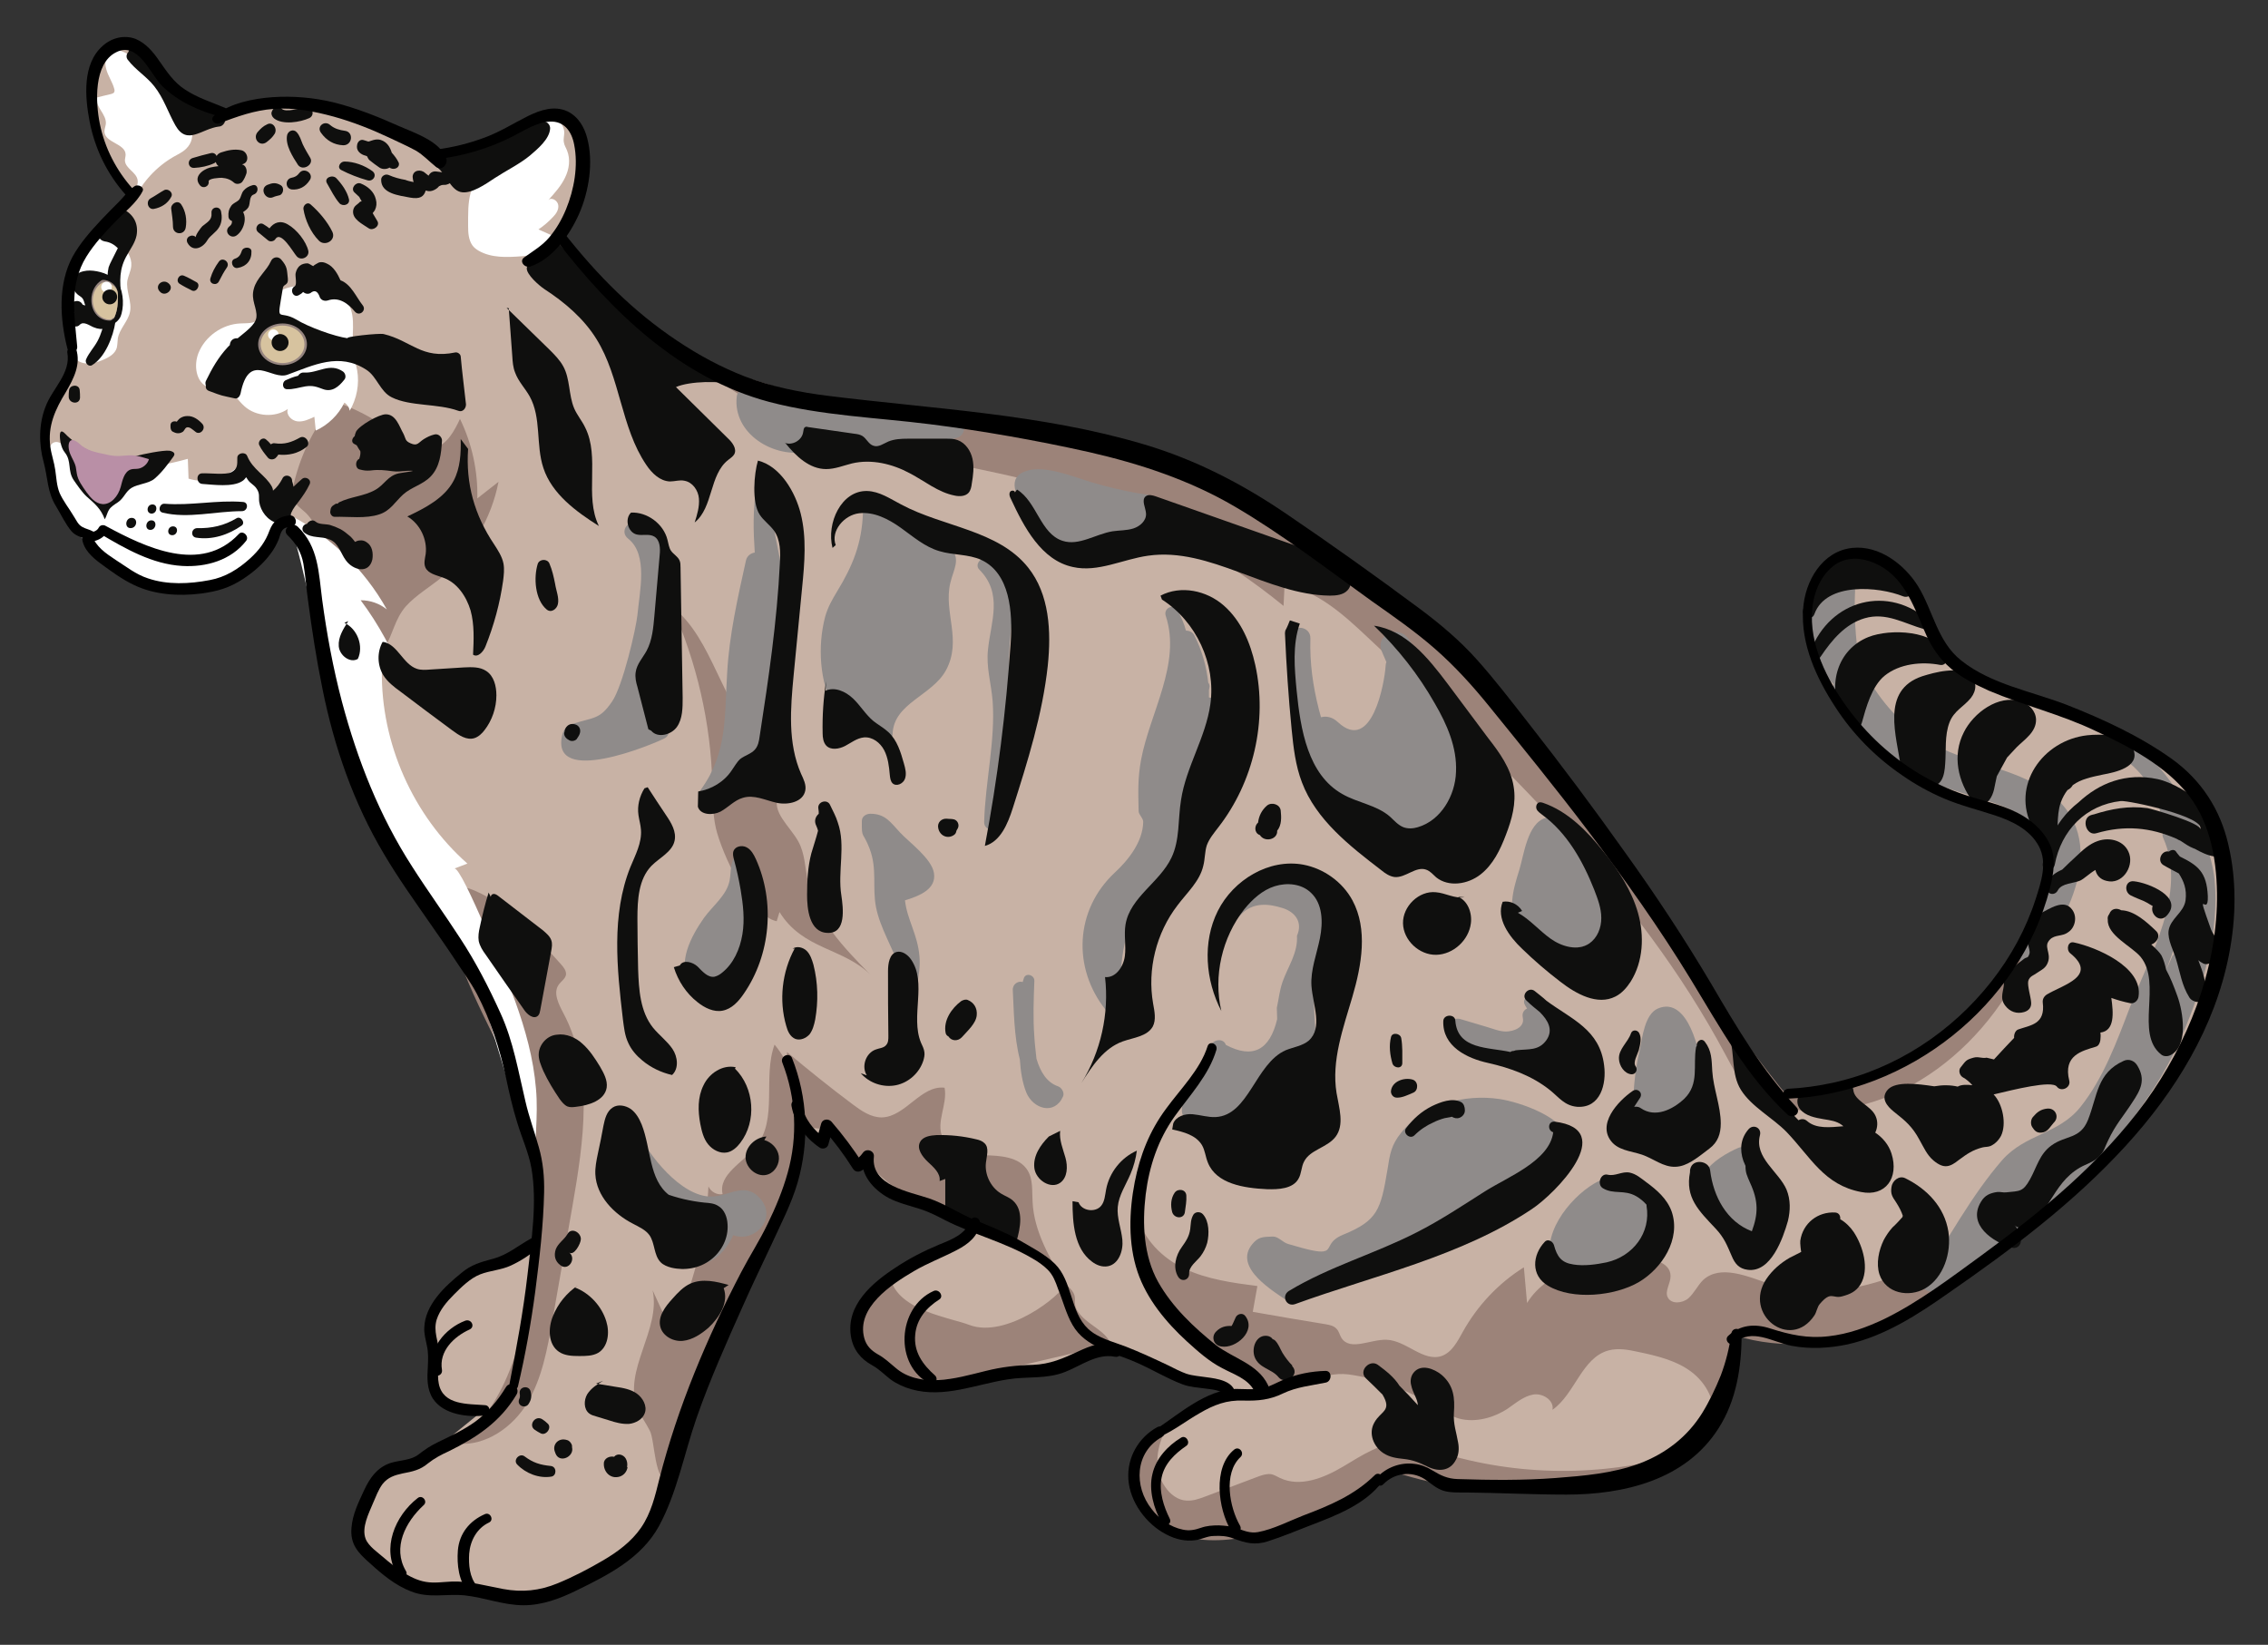 <?xml version="1.0" encoding="utf-8"?>
<!-- Generator: Adobe Illustrator 22.1.0, SVG Export Plug-In . SVG Version: 6.00 Build 0)  -->
<svg version="1.1" id="Layer_1" xmlns="http://www.w3.org/2000/svg" xmlns:xlink="http://www.w3.org/1999/xlink" x="0px" y="0px"
	 viewBox="0 0 1478.4 1072" style="enable-background:new 0 0 1478.4 1072;" xml:space="preserve">
<rect x="0" y="0" width="1478.4" height="1072" fill="#333333" stroke="none"/>
<style type="text/css">
	.st0{fill:#C8B2A5;}
	.st1{fill:#9C8379;}
	.st2{fill:#8F8B8A;}
	.st3{fill:#FFFFFF;}
	.st4{fill:#0F0F0E;}
	.st5{fill:#B98FA6;}
	.st6{fill:#95847F;}
	.st7{fill:#D7C39F;}
	.st8{fill:none;}
</style>
<symbol  id="Clouded_Leopard" viewBox="-375 -375 750 750">
	<g>
		<path class="st0" d="M62.5-178.1c-3.7-0.4-7.6-0.9-11-2.4c-1.6-0.7-3.2-1.7-4.9-2.2c-3.9-1.2-8.2,0.1-12.2-0.8
			c-2.3-0.5-4.4-1.6-6.5-2.7c-4.1-2.2-8.2-5.4-12.3-7.6c-5.2-2.7-8.3-9-7.2-14.8c0.3-1.7,1-3.4,1.8-4.9c3.4-6.4,11.1-11.6,17.7-8.7
			c1.6,0.7,3.7,0.5,5.5,0.5c2.5,0,3.9-0.9,6.3-1.8c2.7-0.9,5.6,0.1,8.2,1.1c3.4,1.3,6.7,2.6,10.1,3.9c7.1,2.7,14.6,5.7,19.5,11.5
			l0.6-0.5c3.1,3.5,8.7,4.5,12.8,2.2c1.7-0.9,3.1-2.3,5-3c1.5-0.5,3.1-0.6,4.7-0.6c6.2-0.1,12.4-0.1,18.6-0.2
			c16-0.2,33.6,0.2,45.7,10.7c9.1,7.9,13.3,20.3,14.1,32.3l-1.7-1.5c1.7,1.7,4.2,2.6,6.6,2.6c2.5-0.1,4.8-1.2,7.2-1.9
			c8.2-2.7,17.3-1.5,25.4,1.6c8.1,3.1,15.3,8,22.4,13c20.1,14.1,40,29.1,55.2,48.4s25.2,43.7,22.9,68.2c-0.8,8.3-3.1,16.7-8.2,23.3
			c-4.2,5.4-10,9.3-15.9,12.7C284.6,5,276,8.9,267.2,12c-8.1,2.8-16.6,5.1-23.9,9.7c-11.6,7.4-9.7,19.6-18.6,27.9
			c-8,7.4-18.6,7.7-23.8-3c-3.8-7.9-1.8-17.4,1.9-25.4C210.6,4,226-9.6,243.9-15.4c4.8-1.5,9.8-2.6,14.3-5s8.4-6.5,8.9-11.5
			c0.2-2.1-0.2-4.2-0.7-6.3c-7.8-32.9-39.1-58.7-72.9-60l1.3-4.7c-11.6,11.5-19.4,26.2-27.9,40.2c-15,24.5-32.8,47.1-50.5,69.7
			c-5.9,7.5-11.8,15-18.9,21.5c-5.2,4.8-11,8.9-16.7,13c-6.5,4.7-13,9.3-19.5,14c-9.9,7-19.8,14.1-30.6,19.5
			C13.4,83.4-5.6,87.2-24.5,90.2c-13.4,2.1-27,3.9-40.5,5.3c-10.3,1.1-20.7,1.9-30.7,4.8c-23.7,6.8-42.9,24.5-58.1,43.9l-9.1-6.9
			c10.6,5.3,15.9,18.1,15.4,30c-0.2,4.1-1.3,8.7-5,10.6c-4.4,2.3-9.6-0.7-13.9-3.1c-6.9-3.8-14.5-6.3-22.3-7.2l0.8-2
			c-2.1,3.1-5.6,4.9-9,6.5c-8.5,4-17.3,7.8-26.6,9.4s-19.3,0.8-27.5-3.9l1.8,2c-6,2-12.3,4.2-16.4,9c-3.4,3.9-5.7,9.9-10.9,10.4
			c-3,0.3-5.8-1.6-7.4-4c-1.6-2.5-2.2-5.5-2.3-8.5c-0.6-10.7,3.2-21.6,10.5-29.5l2.3,0.5c-5.9-6.8-15.5-14.5-18.5-23.1
			c-2.2-6.4-1.2-14.9-0.1-21.4l0-1.2c1.5-4.9-2.6-9.6-5.1-14.1c-2.7-5.1-3.3-11.4-1.6-16.9c0.8-2.5,0.8-7.6,2-9.9
			c1.4-2.8,3.5-5.4,4.9-8.2c1.1-2.2,3-1.9,5.1-3.1l-1.1-0.3c0.6-3.3,3.7-5.5,6.5-7.3c2.4-1.6,4.7-3.4,7.3-4.7
			c10.6-5.2,24.5-1.2,25.4-0.7c5.8,2.9,12.1,7.9,14,14c0.2,0.7,0.4,1.4,0.9,2c0.8,1,2.2,1.2,3.4,1.3l0.6-2.9c5.3-5,5-8.9,5.9-16.2
			c3.1-24.4,8.2-49.1,20.1-70.6c10.9-19.6,27.2-36.5,33.8-57.9c2.3-7.5,3.4-15.4,5.7-22.9c1.1-3.5,2.5-7,3.3-10.6
			c1.2-5.4,0.9-11.1,0.5-16.6l-1-6.6l-10.5-5.8c-1.8-0.5-3.7-0.7-5.4-1.4c-1.8-0.8-3.3-2.1-4.8-3.3c-4.4-3.8-9.3-8.6-8.7-14.4
			c0.2-1.7,0.8-3.4,1-5.1c0.5-4.1-1.1-8.5,0.7-12.1c2.3-4.6,8.6-5.1,13.8-4.9l-14.8-12c-1.6-0.8-2.7-2.4-4.3-3.1
			c-1.9-0.8-4.1-0.9-6.1-1.4c-5.8-1.4-6.4-6.1-9.3-11.9c-0.9-1.8-1.8-7.1-0.8-8.9c0.8-1.5,2.1-2.7,3.4-3.9
			c4.9-4.4,10.3-9.1,16.8-9.6c2.4-0.2,4.7,0.2,7.1,0.3c6.8,0.1,13.4-3.1,20.3-2.8c5.6,0.3,10.8,2.9,15.8,5.4
			c6.5,3.3,13.2,6.8,17.5,12.6c3.8,5.1,5.3,11.5,7,17.6c5.6,20.1,13.8,39.4,23.3,57.9c5,9.8,10.5,19.7,12.5,30.5
			c1.7,9.4,0.8,19.3-2.8,28.1l2.8-12.6c0.9-4.3,3.6-8.2,7.3-10.6c0.5,1.7,0.9,3.3,1.4,5c3.2-3.6,6.1-7.5,8.7-11.5
			c1.2,0.7,2.2,1.7,2.9,2.8c-0.8-4.7,3.4-8.9,7.8-10.8c4.4-1.9,18.2-5.5,22.3-8l0.2-2c-9.3-4.8-21.2-11.8-24.1-14
			c-3.6-2.7-7.2-5.8-8.8-10c-1.6-4.2-0.8-9.6,3-12.2c1-0.7,2.1-1.1,3.1-1.8c1.1-0.8,2-1.8,3-2.6c4.8-4,11.7-4.4,17.8-3.3
			s12.1,3.3,18.4,3.6c3,0.2,6.1-0.1,9,0.6c6.2,1.4,11.9,6.9,18.1,5.4l32.7-12.4"/>
	</g>
	<g>
		<path class="st1" d="M-11-151.9c-0.8-3.1-16.6-15.6-27.1-11.6c-5.1,2-20.2,4-22.3,13.2c-4.7-3.6-9.2-7.1-9-13.1
			c0.2-5.2,3.9-9.9,8.4-12.5c9.2-5.2,20.6-3,30.9-0.6c10.7,2.5,21.4,5,32.1,7.5c-1.5,3.8-6.1,5.3-8.7,8.4
			C-10.1-156.7-5.9-155.9-11-151.9S-11-151.9-11-151.9z"/>
	</g>
	<g>
		<path class="st1" d="M-128.5-193.4L-128.5-193.4c-1.1,2.2-2.6,4.1-3.5,6.4c-4.2,10.6,6.7,22.1,4.3,33.3c1.8-3.9,3.6-7.9,5.4-11.8
			c6.1,12.9,9.7,27,10.4,41.2c0.6-1.5,2.4-2.5,4-2.2c-1.3,5.6,5.9,9,9.5,13.5c6.2,7.7,1.8,19.5,5.2,28.8c7.9-9.6,8.8-23.3,5.8-35.4
			c-3-12-9.3-22.9-14.7-34c-6-12.1-11-24.6-15.1-37.4c-0.8-2.4-3.2-16.6-5.8-16.8C-127.3-208.1-127-196.2-128.5-193.4z"/>
	</g>
	<g>
		<path class="st1" d="M-71.1-101.1C-71.1-101.1-71.1-101.1-71.1-101.1c2.4-1.8,5.1-3.7,8.2-3.7c6.7,0.1,11.1,9.2,17.8,8.4
			c0.9-4.7-2.5-9.7-0.6-14c1.8-4.2,7.3-5,11.8-5.1s9.9-0.4,12.3-4.3c1.6-2.6,1.2-5.9,1.4-8.9c0.4-8.4,4.9-16,9.2-23.2
			c-14.7,16.6-42.3,17.3-56.1,34.7c-0.1-1-1-1.8-2-1.7c-3,3.8-5.9,7.6-8.9,11.3c0.5-0.7-5.5-0.2-6.2,0.1c-2.7,1.3-3.6,4.1-4.4,6.7
			c-1.4,4.5-0.8,10-1.1,14.5C-83.6-91.4-77.4-96.4-71.1-101.1z"/>
	</g>
	<g>
		<path class="st1" d="M9.5-132.4c1.5-6.8,7-12.2,13.3-15.2c6.4-3,13.6-4,20.6-4.9c-0.4-2.4-0.9-4.9-1.3-7.3
			c6.9-1.2,13.7-2.4,20.6-3.5c1.1-0.2,2.3-0.4,3.1-1.3c0.7-0.7,0.9-1.8,1.4-2.6c2.5-3.8,8.2-0.3,12.8-0.5c5.5-0.2,10.3-6.3,15.5-4.6
			c2.9,1,4.5,4.1,6,6.8c4.1,7.4,10.1,13.8,17.3,18.3c0.3-3.4,0.6-6.7,0.9-10.1c6.1,9.9,19.4,12,30.9,12.6c4.1,0.2,9.7-0.9,9.7-5
			c0-2.1-1.7-4.2-0.8-6c1-2,4.1-1.7,5.8-0.3c1.7,1.5,2.6,3.6,4.2,5.2c4.9,4.5,12.6,1,18.9-1.1c10.2-3.4,21.5-2.3,31.8,1
			s19.7,8.7,29.1,14c-12.7-24.6-44.2-37.8-70.7-29.6c1.4-8.5-1.1-17.6-6.6-24.2c1.5,5.2-1.6,10.8-5.9,14s-9.8,4.5-15.1,5.6
			c-2.7,0.6-5.5,1.1-8.2,0.4c-7.6-2-9.5-12.3-15.9-16.8c0.5,2.7-2.8,4.8-5.5,4.3c-2.7-0.5-4.9-2.4-7.2-4c-4-2.6-9.1-4-13.7-2.8
			c-2.8,0.8-5.2,2.4-7.7,3.9c-7,4.2-15.4,7.5-23.6,8.6c-7.9,1-14.6-4.6-21.9-4c-1.8,0.1-3.3,1.6-4.6,2.9c-6.6,6.7-14.6,11.7-21.6,18
			S8.2-145.7,8-136.4"/>
	</g>
	<g>
		<path class="st1" d="M-187.1,48.2c8.1,6.8,13.8,16.4,15.8,26.8c-2-1.6-4-3.1-6-4.7c0.2,7.7-1.5,15.5-4.9,22.5
			c-1.6-3.4-3.6-7.2-7.2-8.2c-4.6-1.4-9,2.2-12.8,5c-4.6,3.5-9.8,6.2-15.3,8c-5.7-6.6-9.7-14.6-11.7-23.1c-0.3-1.5-0.6-3-0.1-4.4
			c0.6-1.7,2.2-2.7,3.5-3.9c3.3-3.3,4.5-8.1,5.6-12.7c1.4-5.9,2.7-11.8,4.1-17.7c0,0,0,0,0,0c1.7-7.2,6.9-16.9,12.6-7.7
			c2.4,3.9,2.8,8,6,11.7C-194.6,43-190.6,45.3-187.1,48.2z"/>
	</g>
	<g>
		<path class="st1" d="M-153.6-61.5C-153.6-61.5-153.6-61.5-153.6-61.5c0.7-0.8,1.5-1.8,1.4-2.9c-0.2-1.2-1.4-1.9-2.1-2.9
			c-1.6-2.3,0-5.4,1.3-7.9c8.8-16.5,5.8-36.4,2.6-54.8c-1.9-10.8-3.8-21.6-5.7-32.5c-1.4-7.9-2.9-16.1-7-23s-11.8-12.3-19.8-11.6
			c15.9,12.6,20,34.7,21.7,54.9c0.9,10.8,1.4,21.9-0.8,32.5c-4,19-16.1,34.9-21.6,53.4c-2.4,8.3-6,20.8,5.9,15.5
			C-168.8-44.6-160-54.4-153.6-61.5z"/>
	</g>
	<g>
		<path class="st1" d="M-65.9,85.3L-65.9,85.3c18.9-4.9,38.4-7.5,57-13.3c21.7-6.7,42.1-17.7,59.7-32.1c0.1,2,0.2,3.9,0.3,5.9
			c9.2-1.6,16.6-8.3,23.4-14.7c38-35.5,76.7-72,101.2-117.9c2.2-4.1,4.4-8.4,8-11.3c4.1-3.4,9.6-4.5,15-4.8
			c30.7-1.5,57.8,24.3,66.2,53.9c-5-6.1-7.1-11.4-12.2-17.5c-3.1-3.8-7-8.8-10.9-11.7c-3.2-2.4-14.1-10-17.7-11.8
			c-9.5-4.6-14-3.2-23.5-7.8c-1.9-0.9-4-1.8-6-1.2c-1.5,0.5-2.5,1.8-3.5,3C150.4-44.9,120.9,17.5,66.8,54.1
			c-24.9,16.8-53.7,27.1-83,33.7c-9,2-18.1,3.7-27.2,5.1c-11.8,1.7-23.6,2.9-35.3,5c-10.2,1.8-22.6,8.1-32.6,7.9
			C-99.2,94.8-81.5,89.2-65.9,85.3z"/>
	</g>
	<g>
		<path class="st1" d="M17.3-209.3L17.3-209.3c1.4-2.1,3.6-3.8,6.1-3.9c1.8-0.1,3.5,0.5,5.1,1.1c5,1.9,10.1,3.8,15.1,5.7
			c1.1,0.4,2.3,0.8,3.5,0.7c1-0.1,1.8-0.7,2.7-1.1c5.7-2.7,12.4,0,17.8,3.2s11,7.1,17.3,6.7c2.8-0.1,5.4-1.1,8.1-2
			c21.8-7.2,45.6-7.8,67.8-1.8c-23.6-10.8-51.2-12.7-76.1-5.2c-1.3,0.4-2.6,0.8-3.8,0.4c-1.3-0.4-2.2-1.4-3.1-2.4
			c-7.2-7.5-17.7-10.6-27.8-13.3c-7.7-2-15.6-4-23.5-2.9c-7.9,1.1-15.7,6.2-17.6,13.9c-1,4,1.4,17.8,7.6,15
			C14.7-199.7,14.3-205,17.3-209.3z"/>
	</g>
	<g>
		<path class="st1" d="M-109.8-23L-109.8-23c-0.9,4-0.9,8.2-1,12.3c-0.4,17.4-4.4,34.6-11.5,50.5c12-9.4,13.7-27.8,25.2-37.9
			c3.9-3.5,9.5-7.9,7.1-12.6c-0.6-1.1-1.6-2-2.1-3.2c-2.1-4.4,3.2-8.5,5.6-12.8c1.9-3.4,1.9-7.4,2.7-11.2
			c2.2-10.6,10.2-18.9,17.8-26.6c-7.7,7.7-19.2,7.1-25.8,17.8c-0.3-0.9-0.5-1.7-0.8-2.6C-100.1-47.8-108.2-29.9-109.8-23z"/>
	</g>
	<path class="st2" d="M99.1,5.4c-3,10.2-7.3,16.2-12.8,25c-2.8,4.4-9.9,1.4-7.6-3.6c0.4-0.9,0.8-1.9,1.2-2.8
		c-0.1-0.3-0.2-0.5-0.2-0.9C79.4,18.1,75.8-1.9,66.2,7c-1.6,1.5-3.3,1.8-4.8,1.4c-0.2,0.7-0.4,1.4-0.6,2.2
		c-1.7,6.7-2.6,13.1-2.4,20.1c0.1,3.6-5.3,4.2-5.6,0.5c-1.2-15.7-1.7-51.6,22.4-49c0.3,0,0.6,0.1,0.9,0.2c9-6.7,19.9-13.5,25.9-0.2
		C105.2-10.8,101.1-1.4,99.1,5.4z"/>
	<path class="st2" d="M15.3,62.7c2.3,2.1,2.8,4.6-0.7,7.5c-1.6,1.3-3.3,1.3-5.2,1.6C5,72.6,0.7,73.6-3.6,74.9
		c-5,1.5-13.1,4.9-18.3,3.2c-5.8-1.8-3.2-7.4,0.6-12.1c3.7-6.3,9.2-10,17.3-9.9c1-0.7,2.4-0.6,3.3,0.2c3,0.5,10.3,2.3,14.6,5.2
		C14.6,61.7,15,62.1,15.3,62.7z"/>
	<path class="st2" d="M142.5-42.5c-1.6,6.2-8.3,25-17.6,22.4c-5.1-1.5-6.1-10.5-7.4-14.7c-1.9-5.9-3.3-11.5-0.5-17.3
		c0.7-1.4,3.1-0.9,3,0.6c0.8-0.8,1.8-1.5,2.7-2.2c0.4-0.5,1-0.9,1.7-1c0.1-0.1,0.3-0.2,0.4-0.2c0.4-0.2,0.9-0.4,1.3-0.6
		c0.3-0.7,0.6-1.4,0.9-2.2c1.2-2.5,4.4-1.5,4.8,0.8C139.2-57.1,144.8-51.6,142.5-42.5z"/>
	<path class="st2" d="M169.1-91.7c-0.3,5-3.8,21.4-12.4,17.7c-3.7-1.6-4.4-8.2-5.1-11.6c-1.5-6.3-2-12.7-1.9-19.1
		c0-1.9,2.4-2.5,3.3-1.4c0.6-0.7,1.4-1.3,2.6-1.5c3.4-0.6,8.4,1.9,10.8,4.1C169.7-100.3,169.4-95.9,169.1-91.7z"/>
	<path class="st2" d="M187-129.4c-0.3,5.3-1.9,10.3-4.4,14.9c-0.6,1.2-1.9,1.6-3.1,1.1c-3-1.3-7.7-3.9-9.5-7.1
		c-1.3,0.2-2.7-1.1-2-2.6c2.3-4.7,5.6-8.8,9-12.7c1.9-2.2,4.4-5.4,7.5-3.4C187.6-137.4,187.2-132.5,187-129.4z"/>
	<path class="st2" d="M138.7-123.5c-7.1-4.2-15.8-15.1-11.5-23.7c0.4-0.7,1-1,1.6-0.9c2.2-1.6,5.6-1.6,8.4-1.4
		c9.2,0.4,18.2,5.2,17.9,15.6C155-125.4,146.6-118.8,138.7-123.5z"/>
	<path class="st2" d="M111.9-99.6c-9.8,1.5-21.4-1.5-27.8-9.5c-2.9-3.6-3.2-6.1-3.9-10.5c-1.9-11.4-2.8-14.4-12.6-18.4
		c-4.1-1.7-3.4-3.8-4.8-4.5c-0.2-0.1-0.5-0.1-0.7-0.2c-1.4-0.2-4,0.3-10,2.1c-1.5,0.4-2.7,2.1-4.3,2.1c-3-0.1-4.1-0.1-5.8-2.1
		c-5.7-6.8,6.4-13.6,10.3-16.4c1.5-1.1,3.1,0.7,2.5,2.1c2.3,0.2,4.6,0.8,7,1.8c16.3,6.3,32.2,14.7,47.3,23.5
		c5.2,3,23.3,10.2,22.4,17.9C130.8-104.8,117.4-100.4,111.9-99.6z"/>
	<path class="st2" d="M121.4-70.8c-1.3,0.7-3.1-0.4-2.4-2c0.2-0.4,0.4-0.8,0.7-1.2c-0.9-0.4-1.5-1.3-1.2-2.6
		c0.6-2.8-2.7-3.9-4.8-3.9c-1.8,0-3.7,0.8-5.4,1.3c-2.5,0.7-4.9,1.5-7.4,2.2c-2.1,0.7-4.5-1.5-3.3-3.7c2.1-4,6.3-3.3,10-4.7
		c4.6-1.7,8.7-4.7,13.8-3.4C130.6-86.3,128.1-74.5,121.4-70.8z"/>
	<path class="st2" d="M43.2-99c3.5,1.5,2.7,3.2,3.1,3.4c2,0.7,3.7,1.4,5.4,2.7c0.9,0.6,2.8,4.1,4.2,6.7c1.6-1.2,4.4-0.1,4.2,2.5
		c-0.5,7.1-1.3,13.2,0.2,20.4c0.7,3.2,3.2,8.3,3.2,11.6c0,4.4-2,8.4-5.6,11.7c-0.3,0.3-0.7,0.5-1.1,0.7c-0.2,0.2-0.5,0.3-0.7,0.5
		c-6.8,4.1-17.5,0.3-21.5-5.5c-1.8-2.6,1.5-5,3.8-3.5c3.7,4.3,8.7,3.3,12.2,2.2s5.7-4,4-7.8c0.3-4.9-2.6-8.8-4.1-13.1
		c-0.9-2.7-1-4.6-1.6-7.3L49-77c-2.1-8.8-6.9-11.3-14.5-7.3c-0.8,2.3-4.3,1.4-4.5-0.8c-0.4-4.6-9.3-13.9-7.8-18.8
		c1.1-3.7,4.7-3.3,7.6-5.1c0.4-0.3,0.9-0.3,1.3-0.3c2.3-1.7,5-0.6,6.5,1.4c0,0,0,0,0,0"/>
	<path class="st2" d="M29.7,14c0,0.7,0,1.4,0,2.1c0,0.2,0.1,0.3,0.1,0.5c0.2,0.7,0,1.2-0.3,1.6c-0.5,4.5-1.7,8.9-3.9,13.3
		c-0.5,1-1.4,1.4-2.4,1.4c-0.5,1.9-1.3,3.8-2.4,5.7c-1.2,2.1-4.1,0.6-3.3-1.6c4.4-13.4-4.5-27.3-7-40.6C9.5-9,9.7-13,9.8-18.1
		c0-1.1,1.3-2,1.3-3.1C11-26.9,6.8-32.1,3-35.6c-11.2-10.5-12-26.9-2.5-38.8c1.7-2.2,5-0.3,4.7,2.2C4-62.9,5.4-54.6,8.7-46.6
		c1.1-1,3.1-1.1,4.2,0.3c6.2,8,12,15.8,14.2,25.9c2.3,10.5,1,20.9,5,31.1C32.9,12.5,31.3,13.9,29.7,14z"/>
	<path class="st2" d="M-43.5,46.3c1,4.2,3,6.6,0.2,10.1c-3.8,4.9-15.8,12-22.3,11.9c-1.2,0-2.6-0.8-2.6-2.2
		c-0.3-8.5-2.9-14.9-7.3-22.1c-1.5-2.5-2.6-4.4-3.4-7.2c-2.2-8.5-1.5-18.2,2.4-26c0.3-0.7,0.9-1,1.4-1.1c2.7-3.3,8.5-3.4,10.2-6.9
		c1.1-2.3,5-1.8,5.1,0.9c0.3,8.7,11.2,10.8,15.1,18C-40.1,30.2-45.4,38-43.5,46.3z"/>
	<path class="st2" d="M-32.7,53c-1.7,1.3-4.1-1.3-2.6-2.8c6.8-6.8,3.3-14.8,2.5-22.5c-0.6-5.2,0.9-9.6,1.3-14.8
		c0.8-11-2.1-22.9-2.4-34.1c-0.1-2.7,4-3.1,4.2-0.4c1,14.8,4.9,27.6,3.1,42.3C-28.1,32.7-21.5,44.1-32.7,53z"/>
	<path class="st2" d="M-91.7,53.2c-1.3,6.9-2.8,12.9-3,20.1c-0.1,2.3-3.2,2.7-3.6,0.3c-1.1-6.6-0.9-12.6-0.5-18.6
		c-1.1-0.2-2.2-0.9-2.5-2.3c-2.3-10.4-4.7-20.9-5.3-31.6c-0.8-12.2,0.2-22.6-7.4-33.1c-1.9-2.7,1.6-5.2,4-3.6
		C-96.4-6.4-93.9,5.8-93,21.5C-92.5,31.3-90,43.6-91.7,53.2z"/>
	<path class="st2" d="M-99.3-43.9c-0.1,0.5-0.1,1-0.1,1.5c-0.1,0.7-0.6,1.2-1.1,1.6c0.6,3.1-0.9,6.1-0.3,9.4
		c0.4,1.8-2.3,2.5-3.2,1.2c-1.9-2.8-1.4-4.5-1.9-7.5c-0.8-4.3-4.8-7.2-7.3-10.7c-3.5-5-7.9-12.9-3.7-18.7
		c8.5-11.6,14.7,5.4,17.4,15.3c0.2,0.3,0.3,0.7,0.3,1.2c0,0,0,0.1,0,0.1c0.5,1.8,0.8,3.3,1,4.2C-97.9-45.5-98.5-44.5-99.3-43.9z"/>
	<path class="st2" d="M-124.7,6.6c0.3,1.2,0.3,2.5,0.1,4.1c-0.1,1.2-0.9,1.8-1.7,2c0.9,7.9,0.4,15.9,0.1,23.9
		c0.3,4.7,1.4,8.9,1.3,13.1c-0.1,3.7,1,7.5-0.6,10c-0.8,1.5-4.7,2.3-6.3,3.3c-2.8,1.6-5.4-2.1-2.8-4.1c5.7-4.5,3.2-15,2.6-21.6
		c-0.4-3.8-4.1-20-7.2-24.5c-3.5-5.1-5-4.3-11.2-6.3c-1.5-0.5-2.5-1.5-2.9-3.2c-3.3-14.6,25.6-2.6,28.9-0.9
		C-122.4,3.4-123,5.8-124.7,6.6z"/>
	<path class="st2" d="M-41.9,92.6c-6.2,1.1-12.6,3.2-18.8,3c-4.5-0.1-8.7-0.6-12.9-1c-0.5,0.4-1.2,0.7-2.1,0.7
		c-8.2-0.6-14.4,2.2-21.6,5.5c-0.9,0.4-2.1,0.1-2.8-0.5c-0.1-0.1-0.2-0.1-0.2-0.2c-1.1,1.2-3.4,1.1-3.6-1
		c-1.2-10.5,10.6-17.7,20.3-15.5c1,0.2,1.1,1.3,1.7,1.6c0.4,1.9,1.8,2.5,4,1.7c3.8-0.6,7.5-1.4,11.2-2.3c9-1.3,16.2,0,25,2.8
		C-38.9,88.2-38.8,92-41.9,92.6z"/>
	<path class="st2" d="M263.6-10.5c-11.4,6.1-24.1,6.6-34.7,15c-6.8,5.4-11.9,12.3-15.3,20c-1,6.5-1.4,13-1.1,19.7
		c0.1,2.8-3.2,3.4-4.5,1.6c-0.7,0.7-1.9,0.9-2.8,0.5c-3.8-1.8-5.1-3.6-5.6-7.7c0-0.1,0-0.3,0-0.4c-2.3-7.9,0.5-15.1,6.8-20.4
		c-0.1-0.5-0.1-1,0.1-1.4c5.3-12.6,15.5-20.7,27.8-26.3c7.3-3.4,15.6-4.6,22.8-8.1c17.3-8.3,9.2-27.6,2.2-40.3
		c-1.4-2.5,1.8-4.8,3.6-2.5C275.2-46.1,285.3-22.2,263.6-10.5z"/>
	<path class="st2" d="M314.2-37.5c-0.3,2.9-1.2,7.2-2.9,10.8c-0.8,3.2-2.1,6.4-3.9,9.4c-0.5,0.9-1.1,1.9-1.7,2.8
		c-0.5,0.7-1,0.9-1.6,1c-3,5.2-7,9.9-12.3,13.9c-2.5,1.9-5.2-2.1-2.8-4c6.5-5.1,9.7-11.1,10.7-19.3c0-0.3,0.1-0.5,0.2-0.7
		c-0.4-0.6-0.6-1.4-0.2-2.2c6.9-15.3-4-33.7-9.5-48c-3.7-9.7-7.5-20-13.9-28c-6.2-7.8-15.6-7.6-22.2-15.1
		c-8.6-9.9-15.2-22.2-22.3-33.2c-1.6-2.5,1.4-5.1,3.8-3.4c27.8,19.5,55.6,40,69.5,72.1C310.8-68.2,315.7-52,314.2-37.5z
		 M268.8-120.9c0.5,0.1,1,0.2,1.5,0.3c-4-3.7-8.2-7.2-12.4-10.5C261.2-127.5,264.9-124.1,268.8-120.9z M302-59.1
		c2.6,6.8,4.7,13.7,4.9,20.5c0.2-0.1,0.4-0.1,0.6-0.1c-0.4-6.7-2.4-13.4-4.8-19.9c-0.2-0.2-0.4-0.4-0.5-0.7
		c-0.6-1.3-1.1-2.6-1.7-3.8C301-61.8,301.5-60.4,302-59.1z"/>
	<path class="st2" d="M-97.4-127.6c-4.2,4.7-8.9,0.4-13.8,0.4c-8.6,0.1-17.7,11.8-21,18.8c-1.1,2.4-4.3,0.7-3.6-1.7
		c0.4-1.2,0.9-2.3,1.4-3.4c1.4-8.8,9.8-15,13.4-22.8c0-0.1,0.1-0.2,0.1-0.2c-1.3-1.7-1.3-3.9,1.1-6.6c5.7-6.6,12.2-1.1,14.9,5
		C-99-140.4-92.1-133.4-97.4-127.6z"/>
	<path class="st2" d="M-48.1-35.7c-0.6,4.1-7,8.7-9.6,11.5c-2.8,3-4.2,5.3-8.4,5.3c-1.1,0-2.4-0.7-2.4-2c-0.1-5.3,0.3-2.9,2.2-7.9
		c2.2-5.8,0.7-10.8,1.8-16.5c1.1-5.8,4.9-11.9,7-17.9c-0.2-4.2-1.7-8.1-1.6-12.4c0.1-3.2,5.1-3.7,5.1-0.5
		c-0.1,5.7,2.3,11.2,1.8,16.8c-0.5,6.3-3.5,10.4-4.1,15.9C-52.1-42.1-47.4-40.2-48.1-35.7z"/>
	<path class="st2" d="M-13-96c-3.2,1.1-5,4.1-6.1,7.8c-0.2,2.1-0.5,4.2-0.6,6.2c-0.4,5.3-0.2,10.6,0,15.8c0.1,1.7-2.5,2.5-3,0.7
		c-0.1-0.3-0.2-0.7-0.3-1c-1.3,0.4-2.9-0.6-2.8-2.3c0.3-5.3,0.3-13.1,2-19.6c0.2-3.3,0.7-6.5,1.8-9.3c1.9-4.7,8-6.6,10.4-1.2
		C-11.1-97.9-11.9-96.4-13-96z"/>
	<g>
		<path class="st3" d="M-179.9,149.8L-179.9,149.8c0-0.8,0-1.6,0-2.4c0-1.9,0.1-3.9,1.2-5.5c0.5-0.7,1.2-1.2,1.9-1.6
			c3.6-2,7.9-1.8,12-1.5c2,0.2,4,0.3,5.8,1.2c1.8,0.8,3.4,2.4,3.7,4.3c-1.6,0.7-3.1,1.4-4.7,2.1c1.5,1,2.9,2.2,4.1,3.5
			c0.9,0.9,1.7,2.1,1.5,3.4c-0.2,1.3-1.9,2.3-2.8,1.4c1.8,2,3.6,4,4.7,6.3c1.2,2.4,1.6,5.2,0.6,7.7c-0.3,0.8-0.8,1.5-0.9,2.3
			c-0.2,0.9,0.1,1.8,0.1,2.8c0,2.6-2.9,5.2-5.2,3.9c-0.9-0.5-1.5-1.5-2.1-2.3c-3.3-4.7-8.7-7.1-13.1-10.5
			C-178.7,160.6-179.9,156.9-179.9,149.8z"/>
	</g>
	<g>
		<path class="st3" d="M-272.4,192.9c-1.5,1.4-3.1,2.9-5,3.7c-0.9,0.4-1.9,0.7-2.9,0.4c-2-0.6-2.6-3.2-2-5.2c0.5-2,1.8-3.7,2.3-5.7
			c0.1-0.3,0.1-0.7-0.1-1c-0.2-0.2-0.5-0.3-0.8-0.4c-1.4-0.3-2.8-0.7-4.1-1c-0.4-2.7,2.9-4.8,2.6-7.5c-0.1-0.7-0.4-1.4-0.4-2.2
			c0.2-3.1,5.9-3.3,6-6.4c0-0.6-0.2-1.2-0.2-1.7c0.1-2.3,3.3-3.3,3.6-5.6c0.3-1.9-1.6-3.7-1-5.5c2.3,5,6.3,9.3,11.1,12.1
			c1.2,0.7,2.6,1.3,3.6,2.3c0,0,0,0,0,0C-252.8,175.8-268.2,189.1-272.4,192.9z"/>
	</g>
	<g>
		<path class="st3" d="M-256.2,111.4c1.9,4.8,6.8,8.2,11.9,8.4c1.8,0.1,3.8-0.1,5.1,1.1c1,1,1.2,2.4,1.7,3.7c1.9,4.7,8,6.3,13.1,5.9
			c4.1-0.3,8.5-1.6,10.6-5.1c2.4-4.1,0.7-9.3,1.4-14c0.2-1.6,0.8-3.2,1.1-4.8c0.7-3.9-0.1-8.1-2.1-11.5c-0.1,0.9-0.7,1.8-1.5,2.3
			c-1.7-3.5-4.6-6.3-8.1-7.9c-0.1,1.3-0.3,2.6-0.4,3.9c-1.5-0.7-3.1-1.5-4.8-1.3c-1.7,0.2-3.3,1.9-2.7,3.5c-3.6-2.5-9-2.2-12.3,0.8
			c0,0,0,0,0,0c-1.7,1.5-2.9,3.7-5,4.6c-1.7,0.7-3.4,0-5,0.6C-257.1,103.1-257.5,108.1-256.2,111.4z"/>
	</g>
	<g>
		<path class="st3" d="M-278.2,142L-278.2,142c1.8-1.4,3.2-3.6,3-5.9c-0.1-1.4-0.8-2.7-1.1-4.1c-0.5-3,1.4-6.1,0.7-9.1
			c-0.6-2.6-2.9-4.6-3.4-7.3c-0.1-0.9-0.1-1.8-0.3-2.7c-0.5-1.7-2.2-2.7-3.9-3.4c-1.6-0.7-3.3-1.2-5-1c-1.7,0.2-3.4,1.3-3.8,2.9
			c-0.4,1.6,0.4,3.3,0.4,4.9c0,2.1-1.2,3.9-1.8,5.8c-1.9,5.7,0.8,11.9,3.9,17C-286.2,144.2-283.3,145.9-278.2,142z"/>
	</g>
	<g>
		<path class="st3" d="M-296.9,86.2c-1.7-0.5-1.7-2.8-1.5-4.5c0.6-3.8,1.2-7.7,2.5-11.3c2.4-6.7,7.1-12.5,12.7-17
			c5-3.9,10.9-6.9,17.2-7.5c2.5-0.2,5-0.1,7.5,0.1c3.4,0.2,6.8,0.4,10.2,0.7c1.4,0.1,2.9,0.2,4.1,0.9c1.2,0.7,2,1.9,2.8,3
			c1.3,1.8,2.6,3.7,3.9,5.5c1.3,1.8,2.6,3.7,3.2,5.9c0.6,2.2,0.2,4.7-1.5,6.2c-0.7,0.6-1.6,1-2.1,1.8c-0.6,0.8-0.7,1.8-0.9,2.7
			c-0.5,2.1-1.4,4-2.8,5.6c-0.4,0.5-0.8,0.9-1.4,1.1c-1.3,0.4-2.6-0.6-3.7-1.4c-3.5-2.6-8.2-3.4-12.3-2.1c-0.1,1.9-0.1,3.7-0.2,5.6
			c-5.7-1.6-11.6-2.6-17.5-3.1c0,0,0,0,0,0c-4.5-0.4-8.9-0.1-12.8,2.4C-291.3,82-294.5,86.9-296.9,86.2z"/>
	</g>
	<g>
		<path class="st3" d="M-231.1,66c11.8-6,21.8-15.6,28.2-27.1c-2.1,1.7-4.7,2.6-7.4,2.6c5.1-6.8,9.2-14.4,12.2-22.3
			c-1.8,1.3-4,2.1-6.2,2.4c-0.3-20.5,8.8-41,24.2-54.6c-1.2-0.5-2.5-0.9-3.7-1.4c2.1,0.8,16-34.1,17.2-37.5c2.9-8,5.2-16.3,5.9-24.8
			c0.7-7.6-0.5-15.5-0.3-23.2c-3.7,12.2-7.4,24.4-11.1,36.6c-2.4,8.1-4.9,16.2-9,23.5c-4.8,8.6-11.7,15.8-17.3,23.9
			c-10.1,14.6-15.8,31.7-20,48.9s-7.1,34.7-12.2,51.6c-0.1,0.4-0.3,1-0.8,1.1C-231.8,65.8-231.5,66.3-231.1,66z"/>
	</g>
	<g>
		<g>
			<path class="st4" d="M-168.4,124.1c0.3-4.5,0.7-9.1,1-13.6c0.1-1.6,0.2-3.1,0.8-4.6c0.9-2.5,2.8-4.4,4.1-6.7
				c3.4-6.1,1.7-13.7,3.9-20.3c2.4-7.3,9.2-12.3,15.7-16.4c-4.2,8.5,0.4,19.4-3.9,27.9c-0.9,1.9-2.3,3.5-3.1,5.4
				c-1.6,3.8-1.1,8.3-3.1,11.9c-1,1.8-2.4,3.2-3.9,4.7c-4,3.9-8.1,7.9-12.1,11.8"/>
		</g>
		<g>
			<path class="st4" d="M-154.4,143.6c-1.9-2.5-3.6-2.4-5.5-4.9c-0.6-0.7-3.4-2.3-3.4-3.2c-0.2-1.8,3.5-5,5-6
				c5.7-3.7,11.1-8.3,14.7-14.1c6.8-10.9,6.9-25,14.1-35.6c1.6-2.4,3.9-4.6,6.7-4.7c1.4,0,2.8,0.5,4.1,0.2c2.3-0.4,3.9-2.7,4.1-5
				s-0.5-4.6-1.2-6.8c5.3,4.3,4.1,13.5,9.5,17.7c0.6,0.5,1.3,0.9,1.7,1.6c0.8,1.5-0.5,3.3-1.8,4.5c-4.9,4.8-9.8,9.7-14.7,14.5
				c3.8,1.7,12.8,1.9,16.7,0.5c-18.8,11.7-36.4,25.6-50.3,40.6"/>
		</g>
		<g>
			<path class="st4" d="M-182,87.1c0.1-4-0.1-8.2-2-11.8c-2.6-4.9-8-7.7-13.1-10.1c3.6-2.1,5.7-6.5,5.2-10.6
				c-0.2-1.3-0.6-2.6-0.1-3.8c0.8-1.8,3.1-2.2,5-2.9c4-1.4,6.6-5.3,7.8-9.3c1.1-4,0.9-8.3,0.7-12.5c1.3-0.9,2.9,0.8,3.5,2.3
				c2.4,6,4.1,12.2,5,18.6c0.2,1.6,0.4,3.3,0.1,4.9c-0.4,2-1.6,3.8-2.7,5.5c-5.5,8.2-8,17.1-7.3,26.9L-182,87.1z"/>
		</g>
		<g>
			<path class="st4" d="M-213.8,35.6c-1.4-2.2-2.9-4.5-2.7-7.1s3.2-4.9,5.4-3.6c1.7,3.6-0.1,8.5-3.8,10.2"/>
		</g>
		<g>
			<path class="st4" d="M-204.1,29.7c-1.6-2.9-1.5-6.6,0.2-9.4c1.2-1.9,3-3.3,4.8-4.6c4.9-3.7,9.8-7.4,14.7-11
				c1.9-1.4,4.1-2.9,6.3-2.2c1.2,0.4,2.1,1.3,2.8,2.2c2.2,2.8,3.4,6.4,3.4,9.9c0,2.6-0.7,5.5-2.9,6.9c-1.8,1.2-4.1,1.1-6.3,1
				c-3.2-0.2-6.3-0.4-9.5-0.6c-1.3-0.1-2.6-0.2-3.8,0.2c-3.9,1.3-5.4,6.8-9.4,7.6"/>
		</g>
		<g>
			<path class="st4" d="M-174.1-41.2c-1-3.2-1.8-6.5-2.5-9.8c-0.3-1.3-0.5-2.6-0.3-3.9c0.3-1.4,1.1-2.7,2-3.9
				c3.6-5.2,7.2-10.4,10.8-15.5c0.9-1.4,2.8-2.9,4-1.7c0.4,0.4,0.5,1,0.6,1.5c1,5.6,2.1,11.1,3.1,16.7c0.2,1.1,0.4,2.2,0,3.2
				c-0.4,1.1-1.4,1.9-2.3,2.7c-4.2,3.2-8.4,6.5-12.6,9.7c-0.4,0.3-0.9,0.7-1.5,0.6s-0.9-0.9-0.5-1.2"/>
		</g>
		<g>
			<path class="st4" d="M-123-126.8c-5.8,4.4-5.1,13.2-7.8,20c-0.7,1.7-1.6,3.3-3.1,4.4c-1.5,1-3.6,1.4-5.1,0.4
				c-1.7-1.1-2.2-3.2-2.6-5.1c-0.5-2.7-1-5.3-1.6-8c-0.4-1.9-0.8-3.9-0.7-5.8c0.3-6.1,5.2-11.2,10.7-14c1.7-0.9,3.5-1.7,4.6-3.2
				c1.6-2.3,1.2-5.7,3.2-7.7c0.8-0.8,1.9-1.2,3-1.5c3.8-0.9,8-0.2,11.1,2.2c3.1,2.3,5.1,6.2,4.8,10.1c-0.1,2-0.9,4.2-2.7,5.2
				c-1.1,0.7-2.5,0.8-3.8,0.9c-3.9,0.4-7.8,1.3-11.5,2.7"/>
		</g>
		<g>
			<path class="st4" d="M-104.2-90.6c-3.7,0.8-7.5-1.7-9.1-5.1c-1.7-3.4-1.6-7.3-0.9-11c0.4-2,0.9-4.1,2.2-5.7s3.4-2.7,5.4-2.3
				c1.5,0.3,2.8,1.5,3.7,2.7c4.7,6.1,4,15.6-1.5,21"/>
		</g>
		<g>
			<path class="st4" d="M-95.5-110.2c-3.1-0.2-6-2.9-5.9-6c0.1-3.1,3.5-5.8,6.4-4.7c2,0.7,3.3,3.1,3,5.2c-0.3,2.1-2,3.9-4.1,4.5"/>
		</g>
		<g>
			<path class="st4" d="M-148.8-152.3c-3.2-2.1-5.7-5.2-7.1-8.7c-1.4-3.4-1.4-8,1.7-10.1c1.6-1.1,3.7-1.2,5.7-1.2
				c1.9,0,3.8,0,5.4,0.9c2.8,1.7,3.3,5.7,2.3,8.9c-1.3,4.3-4.7,8-8.9,9.6"/>
		</g>
		<g>
			<path class="st4" d="M-106.2-152.2c-3.5,1-7.4,1.9-10.8,0.4c-2-0.9-3.6-2.6-5.1-4.3c-2-2.2-4.2-5-3.4-8c0.7-2.6,3.7-4.2,6.4-3.9
				s5.1,1.9,7.2,3.7c3.1,2.9,5.8,7.2,4.3,11.2"/>
		</g>
		<g>
			<path class="st4" d="M-141.7-179.3c-1.7-1-3.4-2.1-4.5-3.8c-1-1.7-1-4.2,0.5-5.4c0.6-0.5,1.4-0.7,2.1-0.9
				c1.2-0.4,2.4-0.7,3.6-1.1c1.8-0.6,3.7-1.1,5.6-1c1.9,0.2,3.9,1.3,4.5,3.1c0.7,2-0.6,4.3-2.3,5.5s-3.9,1.6-6,1.9
				c-1.8,0.3-3.7,0.6-5.5,0.9"/>
		</g>
		<g>
			<path class="st4" d="M-154.8-81.4c-2.6-0.2-4.8-2.5-5.1-5.1c-0.2-1.8,0.6-3.5,1.3-5.2c1.3-2.8,2.9-5.4,4.6-7.9
				c0.6-0.8,1.3-1.7,2.2-2.1c0.8-0.3,1.6-0.2,2.4-0.1c3.7,0.4,8.1,1.8,8.7,5.4c0.3,2.1-0.8,4.1-1.9,6c-1.4,2.3-2.9,4.6-4.9,6.4
				C-149.4-82.2-152.2-81-154.8-81.4"/>
		</g>
		<g>
			<path class="st4" d="M51.2,32.2c0.4-9.1,1-18.2,1.9-27.3c0.5-5.1,1.1-10.2,2.9-14.9c4-10.6,13.5-18,22.5-24.9
				c1.1-0.9,2.3-1.7,3.7-1.9c3.1-0.3,6,3.1,8.9,2.1c1.2-0.4,2-1.4,2.9-2.2c3.5-2.8,8.9-2,12.5,0.8c3.6,2.8,5.6,7,7.2,11.2
				c1.7,4.4,3,9,2.2,13.7c-0.8,5.2-4,9.6-7.2,13.7c-3.8,5.1-7.7,10.3-11.5,15.4c-5.5,7.3-11.8,15.1-20.8,16.4
				c6.8-6.5,12.6-13.9,17.2-22C97.1,6.3,99.9-0.2,99.6-7c-0.2-6.8-4.3-13.8-10.8-15.7c-1.3-0.4-2.8-0.5-4.1,0
				c-1.5,0.6-2.6,1.9-3.8,3c-3.8,3.3-9.2,3.9-13.5,6.4C57.7-7.8,55.6,4.9,54.5,16c-0.6,6.3-1.2,12.9,0.9,18.9
				c-0.9,0.3-1.9,0.6-2.8,0.9c-0.4-1-0.8-2-1.3-2.9"/>
		</g>
		<g>
			<path class="st4" d="M-24.6,72.8c5.6-3.4,6.6-12.5,12.9-14.5c4.6-1.5,9.3,1.9,14.1,2.7c2,0.3,4,0.2,5.9,0.8s3.7,2.2,3.6,4.2
				c-0.1,1.7-1.4,3.8-0.1,4.9c0.8,0.6,1.9,0.3,2.8,0c2.5-0.9,4.9-1.7,7.4-2.6c13.4-4.7,26.9-9.5,40.3-14.2c2.2-0.8,4.5-1.6,6.1-3.4
				c1.6-1.8,2.1-4.7,0.5-6.4c-1.2-1.3-3.2-1.5-5-1.5c-17.7,0.2-33.9,13.8-51.4,11.3c-7.2-1-14.2-4.8-21.3-3.2
				c-8.9,1.9-13.8,11.2-17.6,19.4c-0.3,0.6-0.5,1.2-0.2,1.8c0.3,0.6,1.4,0.5,1.4-0.1"/>
		</g>
		<g>
			<path class="st4" d="M-90.5,86.1c2.2-1,5.1,0.6,5.4,3c0.1,0.5,0.1,1.2,0.6,1.4c0.2,0.1,0.5,0.1,0.7,0c4.4-0.6,8.8-1.3,13.2-1.9
				c0.8-0.1,1.5-0.2,2.2-0.6c1.2-0.7,1.8-2.4,3.2-2.8c1.4-0.5,2.8,0.6,4.2,1.2c1.7,0.7,3.6,0.8,5.5,0.8c3.6,0,7.2,0,10.8,0
				c1.1,0,2.3,0,3.3-0.4c2.2-0.8,3.7-3,4.2-5.3c0.5-2.3,0.2-4.7-0.2-7c-0.1-0.9-0.3-1.9-0.9-2.6c-0.9-1-2.5-1.1-3.9-0.8
				c-4.7,0.9-8.5,4.1-12.7,6.3c-5,2.7-10.9,4.1-16.4,2.8c-2.4-0.6-4.8-1.6-7.3-1.6c-4.7,0-8.5,3.6-11.5,7.3"/>
		</g>
		<g>
			<path class="st4" d="M-114.9-16.9c0.7-2.4,4.2-2.5,6.4-1.4c2.2,1.2,3.9,3.2,6.3,3.9c3.2,1,6.4-0.7,9.6-1.4s7.5,0.2,8.1,3.5
				c0.3,1.6-0.5,3.2-1.2,4.7c-3.8,8.7-3,18.5-2.1,27.9c0.8,8.3,1.6,16.5,2.4,24.8c0.7,7,1.3,14.1-0.4,20.9c-1.5,6-5.7,13.4-12.1,15
				c-1.1-3.7-1.8-11.8,0.5-15.3c1.1-1.7,2.9-2.9,4.1-4.6c1.8-2.6,1.8-6,1.6-9.2c-0.8-16.4-3.2-32.6-5.7-48.8
				c-0.2-1.4-0.4-2.8-1.4-3.9c-1.1-1.2-2.8-1.6-4.1-2.6c-1-0.9-1.6-2.1-2.4-3.2c-2.1-3.2-5.7-5.4-9.5-6"/>
		</g>
		<g>
			<path class="st4" d="M16.4,41.7c9.7-6.2,15.3-18.2,13.7-29.6C28.8,2.7,23.2-5.7,21.8-15c-0.9-5.5-0.3-11.3-2.7-16.3
				c-3.3-7-11.7-11.2-13-18.9c-0.5-3,0.2-6-0.2-9c-0.4-3-2.6-6.2-5.6-5.9c1.2-10.4-1.2-21.1-6.7-30c3,4.8,6.4,9.9,11.7,11.8
				c3.1,1.1,6.9,1.4,8.5,4.2c1,1.9,0.5,4.3,0.1,6.5c-1.7,9.7,0.9,20,6.9,27.8c2.7,3.6,6.3,6.8,7.3,11.2c0.5,1.9,0.4,4,1,5.8
				c0.7,1.9,2,3.4,3.2,5c10,12.8,14,30.1,10.5,46c-1.4,6.3-4,12.5-8.9,16.8S21.7,45.8,16,42.8"/>
		</g>
		<g>
			<path class="st4" d="M-76.8,56.3c-1.8,7,2.5,16.3,9.8,16.1c3.5-0.1,6.5-2.2,9.6-3.8c11.9-6.4,27.4-7.2,35.9-17.8
				c6.1-7.6,6.6-18.1,5.6-27.8c-1.5-13.8-5.7-27.1-9.9-40.3c-1.4-4.4-3.5-9.5-7.9-10.7c3.6,19,6,38.1,7.3,57.4
				c0.6,8.8-0.2,19.7-8.3,23.5c-3.7,1.7-8,1.3-11.9,2.5c-4.1,1.2-7.4,4.1-10.9,6.6c-3.5,2.5-7.6,4.6-11.8,4.1c-4.2-0.5-8.1-5-6.6-9"
				/>
		</g>
		<g>
			<path class="st4" d="M-78.6,18.6c-0.8-4.9-1.1-9.8-1-14.7c0-1.3,0.2-2.6,1-3.5c1.3-1.4,3.7-1,5.4-0.1c1.7,0.9,3.3,2.2,5.3,2.4
				c2.4,0.2,4.6-1.5,5.7-3.6s1.4-4.6,1.6-7c0.1-0.9,0.2-1.8,0.8-2.4c1.1-1,3-0.1,3.5,1.3c0.5,1.4,0.1,2.9-0.3,4.3
				c-0.9,3.2-1.9,6.6-4.4,8.9c-1.3,1.2-2.8,2-4.2,3.1c-2.2,1.8-3.7,4.4-5.8,6.4c-2.1,2-5.2,3.4-7.8,2.2"/>
		</g>
		<g>
			<path class="st4" d="M-128.9,5c-1,4-2.1,8-3.1,12c-0.4,1.3-0.7,2.7-0.5,4.1c0.3,2.3,2,4.1,3.1,6.1c1.6,3,1.9,6.5,2.2,9.9
				c0.5,5.7,1,11.4,1.5,17.2c0.2,1.9,0.1,4.2-1.5,5.2c-1.5,0.9-3.4,0.2-5,0.6c-2.5,0.6-3.5,4.4-1.6,6.2c4.6,0.2,9.2-3.2,10.3-7.7
				c0.3-1.1,0.4-2.2,1-3.1c0.7-1,1.9-1.6,2.4-2.7c0.3-0.6,0.3-1.4,0.3-2.1c0.2-12.3,0.4-24.5,0.6-36.8c0-2.8,0-5.9-1.6-8.2
				c-1.6-2.3-5.5-3.3-7.3-1.1"/>
		</g>
		<g>
			<path class="st4" d="M-130-11.7c-1.4-2.2-2.1-5-1.7-7.6c0.2-1.4,0.6-2.7,0.7-4.1c0.3-3.7-1.6-7.2-3-10.6
				c-5.4-13.5-3.8-28.7-2.1-43.1c0.3-2.2,0.5-4.5,1.5-6.6c0.9-2,2.3-3.6,4-5c2.4-2,5.3-3.4,8.4-4.1c2,1.8,1.6,5.2,0.1,7.4
				s-3.8,3.9-5.5,6c-3.6,4.5-4,10.7-4.2,16.5c-0.1,4.8-0.2,9.5-0.2,14.3c0,5.3,0.3,11.2,4,15c2.3,2.3,5.8,3.9,6.5,7
				c0.6,2.6-0.9,5.1-2.4,7.3c-1.7,2.6-3.5,5.2-5.2,7.9"/>
		</g>
		<g>
			<path class="st4" d="M-121.7-62.3c1.2-3.9,3.5-7.4,6.7-9.9c2-1.6,4.6-2.9,7.1-2.4c2.6,0.5,4.5,2.6,6,4.8c7.6,11,8.9,26,3.4,38.1
				c-0.6,1.3-1.3,2.6-2.6,3.3s-3.2,0.3-3.7-1c-0.3-0.8-0.1-1.6,0.1-2.4c0.8-2.9,1.4-5.7,1.9-8.6c0.7-4.2,1.2-8.4,0.5-12.6
				c-0.7-4.2-2.5-8.3-5.8-10.9c-0.6-0.5-1.3-0.9-2.1-1.1c-1.9-0.3-3.4,1.5-4.8,2.9c-1.4,1.3-4.1,2-5,0.3"/>
		</g>
		<g>
			<path class="st4" d="M-87.5-57c-3.6-6.6-4.5-14.7-2.4-21.9c0.4-1.5,1.1-3.1,2.6-3.7c1.4-0.5,3,0.2,4,1.3c0.9,1.2,1.3,2.7,1.6,4.2
				c0.9,5.1,0.8,10.4-0.5,15.5c-0.4,1.4-0.9,2.9-1.9,3.9s-2.8,1.5-4,0.6"/>
		</g>
		<g>
			<path class="st4" d="M-44.9-122.2c0-2.5,0-5,0-7.6c0-0.7,0-1.4,0.4-2c0.4-0.7,1.2-1,2-1.3c5.9-2.3,11.8-4.6,17.7-6.9
				c1.2,4,2.1,9-1,11.7c-1,0.9-2.3,1.3-3.4,2c-2.9,1.8-4.6,5.4-4.2,8.7c0.2,1.9,1,4.2-0.4,5.5c-0.6,0.6-1.4,0.9-2.3,1.1
				c-3.7,0.9-7.5,1.3-11.3,1.2c-1.7-0.1-3.8-0.4-4.6-1.9c-1.1-1.9,0.6-4.2,2.2-5.7c1.6-1.5,3.6-3.2,3.3-5.4"/>
		</g>
		<g>
			<path class="st4" d="M-68.8-92.3c2.4-2.8,6.3-4.1,9.9-3.4c3.6,0.7,6.7,3.5,7.8,7c0.2,0.7,0.4,1.5,0.3,2.3c-0.1,1-0.6,1.9-1,2.8
				c-3,7.4,1.8,16.9-2.8,23.5c-0.9,1.3-2.5,2.5-4.1,2.1c-2-0.6-2.4-3.3-2.4-5.4c0-6.1,0-12.3,0.1-18.4c0-0.9,0-1.8-0.6-2.5
				c-0.7-0.9-2-0.9-3-1.3c-2.8-1-4.1-4.8-2.5-7.3"/>
		</g>
		<g>
			<path class="st4" d="M19.3-108.2c3.2-0.7,6.7-1.6,8.4-4.4c0.9-1.5,1-3.3,1.7-5c2.4-6,10.2-7.2,16.7-7.5c3.3-0.1,7.3,0.1,8.9,2.9
				c0.9,1.5,0.8,3.4,1.6,4.9c1.7,3.4,6.5,3.9,8.9,7c2.6,3.4,1,8.2,0.3,12.4c-1.5,9.2,1.9,18.4,4.5,27.3s4.4,19,0,27.2
				c-2.8,5.2-8.1,9-13.9,10.1c-9.7,1.8-19.8-4.3-24.2-13.1S28.7-66,33.2-74.7c-2.3,9.9,0.2,20.8,6.5,28.8c2.3,2.8,5.1,5.4,8.6,6.5
				s7.6,0.7,10.2-1.8c3.4-3.1,3.5-8.4,2.6-12.9c-0.9-4.5-2.7-9-2.4-13.5c0.4-5.4,3.3-11.9-0.8-15.5c-1.8-1.5-4.3-1.8-6.5-2.7
				c-8.6-3.8-10.4-18.4-19.8-18.9c-2.2-0.1-4.3,0.6-6.5,0.8s-4.7-0.6-5.5-2.6"/>
		</g>
		<g>
			<path class="st4" d="M-8.9-128.5c0-6.2,0.5-13.4,5.5-17.1c1.3-1,2.9-1.6,4.5-1.3c3.1,0.6,4.4,4.4,4.1,7.5
				c-0.3,3.1-1.6,6.2-1.3,9.3c0.3,3.3,2.3,6.2,3.6,9.3c0.9,2.1,1.5,4.3,1.8,6.6c-4.5-2-7.8-6.2-8.7-11c-0.3-1.6-0.4-3.4-1.4-4.6
				c-1.6-2-5.5-1.5-6.4,1"/>
		</g>
		<g>
			<path class="st4" d="M-15.6-110.2c-2.4-2.4-4.5-5.5-4.1-8.9s4.6-6.1,7.3-4.2c2.1,1.5,2.2,4.6,1.5,7.1s-1.8,5-1.5,7.6"/>
		</g>
		<g>
			<path class="st4" d="M102-42.5c-2.7-0.5-5.4,1.2-8.1,1.4c-4.8,0.5-9.4-4-9.3-8.8s4.6-9,9.4-8.9c4.8,0.1,9.2,4.1,9.8,8.9
				c0.4,3-0.9,6.4-3.6,7.5"/>
		</g>
		<g>
			<path class="st4" d="M118.3-46.4c-1.1,1.9-3.4,3-5.5,2.6c-1.9-4.7,1.8-9.8,5.5-13.3c3.4-3.3,7-6.4,10.8-9.3
				c4.5-3.5,10.5-6.8,15.6-4.2c1.8,0.9,3.2,2.5,4.3,4.2c3.6,5.7,3.9,13,2.1,19.4s-5.6,12.2-9.8,17.4c-4.6,5.8-10.1,11.4-17.1,13.8
				c-0.3,0.1-0.7,0.2-1.1,0.1c-0.7-0.2-1-1.2-0.7-1.9c0.3-0.7,1-1.1,1.6-1.6c7-5.1,11.5-13.1,14.7-21.2c1-2.6,2-5.2,2-8
				c0-2.8-1.1-5.6-3.4-7.2c-3.3-2.2-7.8-0.9-11,1.4c-3.2,2.3-5.8,5.4-9.2,7.3"/>
		</g>
		<path class="st4" d="M141.5-90.1c-1.2,10.2-9.3,13.1-16.3,18.3c-1.2,1.1-2.4,2-3.4,2.8c-1.6,1.2-3.8-1.1-2.4-2.6
			c0.1-0.1,0.2-0.2,0.3-0.3l0,0c0,0,0,0,0,0c1.1-1.1,2.4-2.1,3.6-3.1c2.3-2.3,3.9-5,1.9-7.9c-2.2-3.1-5-2.5-8.6-2.9
			c-0.2,0-0.4-0.1-0.6-0.2c-0.1,0-0.1,0-0.2,0c-0.3,0-0.6-0.1-0.8-0.3c-6.2,1.4-15,0.6-15.6,8.9c-0.1,1.9-3.3,1.8-3.4-0.1
			c-0.3-7.2,6.7-10.6,12.7-11.9c6.2-1.4,12.4-3.6,17.5-7.7c2.5-2,4.1-4.4,7.7-4.7C140.5-102.2,142.2-95.3,141.5-90.1z"/>
		<path class="st4" d="M151.4-80.9c-0.5,0.9-1.9,1-2.3-0.1c-0.8-2.5-3.6-4.5-3.4-7.3c0.1-1.9,1.5-4.1,3.5-4.3
			c1.3-0.1,1.9,1.4,1.2,2.3c-0.8,1.1,0.5,3.2,0.9,4.5C151.7-84.1,152.2-82.4,151.4-80.9z"/>
		<path class="st4" d="M172.1-91.7c-0.2,3.2-0.1,5.7-2.1,8.3c-1,1.3-2.5,0-2.3-1.2c-0.1-0.1-0.2-0.3-0.2-0.4
			c-0.9-5.1,1-10.3-3.3-14.5c-3.3-3.1-8.2-5.5-12.3-2.7c-0.5,0.4-1.2,0.5-1.9,0.4c0.6,0.9,1.2,1.8,1.7,2.6c0.8,1.4-0.7,2.8-2.1,1.9
			c-4.1-2.8-10.5-9.6-5.7-14.7c2.4-2.5,6.5-2.4,9.5-3.8c3.2-1.4,5.9-3.6,9.6-2.8c2.9,0.6,5.9,3.2,8.3,5c2.4,1.8,3.2,4.2,3.2,7.1
			C174.5-101.6,172.4-96.6,172.1-91.7z"/>
		<path class="st4" d="M127.5-106c-1.9,0.2-2.1-2.5-0.4-3c-1-8.1-13-12.7-19.3-16.7c-6.3-4-12.6-8.2-19.3-11.6
			c-11.9-6.1-24.8-9.7-36.2-16.6c-2.2-1.4-0.7-4.6,1.8-3.7c22.3,8.1,47,13.5,67,26.9C127.6-126.4,145.6-108.2,127.5-106z"/>
		<path class="st4" d="M160.6-131.4c-1.3,3.6-4.2,6.1-7.2,8.3c-1.5,1.1-2.8,2.3-4.7,2.7c-2.2,0.4-4-1.1-6.2-0.6
			c-2,0.5-3.1-2.7-1.4-3.8c3.1-1.9,6-0.3,9.5-2.3c1.2-0.7,2.1-1.5,2.9-2.4c0-0.1,0-0.2,0-0.3c1.3-7.6-3.8-14.3-11.3-16
			c-2.9-0.6-6.4-1.1-9.4-0.6c-3.4,0.5-4.6,2.2-5.5,5.5c-0.3,1-1.7,1.9-2.6,0.9c-3.5-3.7-4-9.5,0.9-12.4c7-4.2,19-2.9,25.7,1
			C157.9-147.5,163.3-139.2,160.6-131.4z"/>
		<path class="st4" d="M28-132.2c-0.7,0.8-2.1,0.8-2.7-0.1c-0.8-1.4-0.7-2.5-0.9-4.1c-0.3-2.1-1.2-3.4-2.4-5.1
			c-1.7-2.3-2.6-5.8-1-8.4c1-1.6,3.2-0.9,3.1,1c-0.1,1.9,2.2,3.5,3.2,4.8c0.9,1.2,1.5,2.4,1.9,3.8C29.8-137.8,29.8-134.2,28-132.2z"
			/>
		<path class="st4" d="M53.6-175.6c-0.1,0.2-0.3,0.3-0.4,0.5c0,0,0,0,0.1,0.1c-1.1,1.1-2,2.3-2.8,3.6c-0.7,1.2-1.1,2.5-2.1,3.5
			c-0.2,0.2-0.5,0.3-0.7,0.4c-0.3,0.5-0.9,0.8-1.5,0.9c-3.1,0.4-4.5-3.3-3.6-5.9c1.2-3.3,4.9-3.4,6.8-5.8
			C51.1-180.4,55.1-178.1,53.6-175.6z"/>
		<path class="st4" d="M40-161c-0.8,1.1-2.4,0.6-2.8-0.5c-0.4-0.8-0.7-1.7-1.1-2.3c-1.7,0.1-3.1-0.3-4.3-1.5c-1.6-1.5-0.8-4,1.4-4.3
			C37.3-170.3,43.2-165.2,40-161z"/>
		<path class="st4" d="M-42.4-20.5c-0.8,0.2-1.3,0.1-2.1,0.2c-1.5,0.1-2.7-1.1-2.4-2.6c0.4-2.3,2.8-3.3,4.6-1.9
			c0.4,0.3,0.5,0.8,0.6,1.2c0.1,0.2,0.3,0.4,0.4,0.7C-40.9-22-41.4-20.8-42.4-20.5z"/>
		<path class="st4" d="M-148.5,5.6c-0.4,0.6-1,0.8-1.7,0.9c-1.2,0.1-2.2-0.8-2.4-2c0-0.1,0-0.3-0.1-0.4c-0.2-1,0.6-1.8,1.4-2.2
			c0.1,0,0.2-0.1,0.2-0.1c0.7-0.3,1.8,0,2.1,0.7C-148.4,3.3-147.8,4.5-148.5,5.6z"/>
		<path class="st4" d="M-155.3,46.2c-0.4,2-0.8,3.8-1.6,5.7c-0.6,1.4-2.8,1.3-3.3-0.1c-1.2-3.9-0.8-10.1,2.5-12.9
			c1.3-1.1,2.9,0.1,3.2,1.5C-154.1,42.2-155,44.2-155.3,46.2z"/>
		<path class="st4" d="M-162.2-182.4c-0.4,2-3.4,1.5-3.1-0.5c0.1-0.6,0.1-1.2-0.2-1.7c-0.6-1.9,2-2.7,2.8-1.1
			C-162-184.6-161.9-183.6-162.2-182.4z"/>
		<path class="st4" d="M-157.4-191.4c-0.5,0.5-0.9,0.8-1.5,1.2c-2,1.3-4.1-1.7-2.1-3c0.6-0.4,1.1-0.7,1.7-1
			C-157.8-194.9-156.1-192.5-157.4-191.4z"/>
		<path class="st4" d="M-150.5-198.1c0,0,0,0.1,0,0.1c0,0.1,0,0.2,0,0.3c-0.1,0.7-0.7,1.4-1.3,1.6c-0.3,0.1-0.7,0.2-1,0.2
			c-2,0.1-3.3-1.8-2.5-3.6c0-0.1,0.1-0.2,0.1-0.3C-154.1-202.8-149.8-200.8-150.5-198.1z"/>
		<path class="st4" d="M-134.9-203.5c0.1,0.7,0,1.5-0.4,2.2c-0.7,1.2-2.4,1.6-3.3,0.5c-1.2,0.3-2.9-0.4-2.9-1.9
			c-0.1-2.4,1.9-4.5,4.5-3.7c1.2,0.4,2,1.4,2.2,2.6C-135-203.7-134.9-203.6-134.9-203.5z"/>
		<path class="st4" d="M-156.5-203.4c-3,0.3-5,0.9-7.4,2.7c-1.4,1.1-3.4-1-2.1-2.3c2.4-2.5,6.2-4,9.7-3.4
			C-154.8-206.1-154.8-203.6-156.5-203.4z"/>
		<path class="st4" d="M-148-139.2c0,1.9-2.7,3.4-3.8,1.4c-0.9-1.6-2.6-2.5-3.3-4.3c-0.6-1.8-0.2-3.4,1.3-4.5
			c2.2-1.8,4.7,1.8,2.5,3.6C-150-144.1-148-140.5-148-139.2z"/>
		<path class="st4" d="M50-18c-0.2,1.8-2.6,2.5-3.9,1.4c-1.5-1.3-2.3-3-2.5-4.8c-1-0.8-1.2-2.8,0.4-3.5c0,0,0.1,0,0.1,0
			c1.3-2.2,5.1-1.3,4.9,1.2C50.3-22.1,50.2-19.9,50-18z"/>
		<path class="st4" d="M274.4-55.3c-1.7,0.4-2.2-2-1.1-3c8.1-6.5-2-9-6.5-11.7c-0.8-0.5-1.3-1.3-1.2-2.3c0.8-6.2-3.5-6.4-6.9-7.6
			c-0.9-0.3-1.3-1.5-1.2-2.4c-1.9-2-3.8-4-5.7-6.1c-0.7,0.2-1.4,0.3-2.1,0.5c-1.2-0.3-2.3,0.4-3.7,0c-2.1-0.6-2.1-0.8-3.6-2.7
			c-0.7-0.8-0.4-2.2,0.5-2.8c1.1-0.6,2-1.4,2.8-2.3c-1.5,0.2-3,0.2-4-0.3c-0.1,0-0.1-0.1-0.1-0.1c-2.1,0.5-4.4,0.5-6.7,0.1
			c-4.7,0.7-10.8,1.5-13.1-0.9c-2.2-2.4-0.3-4.7,1.7-6.3c3.3-2.6,5.2-4.2,7.2-7.9c1.2-2.1,2.1-4.3,4-5.9c3-2.5,4.7-1.8,7.2,0.2
			c2.3,1.7,3.9,2.8,6.6,3.5c0.7,0.2,1.5,0.1,2.3,0.4c1.3,0.6,2.3,1.6,3,2.9c1.6,3.3,0.5,9-2.1,11.7c5.5,1.3,16.5,4.1,17.9,2.2
			c1.2-1.6,4-0.3,3.5,1.7c-1.8,7.2,3.6,8.4,7.5,9.6c0.8,0.2,1.2,1.1,1.3,1.9c0.1,0.8,0.1,1.5,0,2.1c4.1,0.5,3.7,5.5,3.1,9.8
			c1.7-0.6,3.4-1.1,5.4-1.5c1.2-0.2,2.2,0.9,2.3,1.9C294-62.2,280.6-56.6,274.4-55.3z"/>
		<path class="st4" d="M222.8-115c-0.8,2.5-2.5,4.5-4.6,5.9c0.7,1.4,0.8,3.2,0.1,4.7c-1.3,3-6,4.2-6.3,7.4c-0.2,1.7-2,2.2-3.4,1.7
			c-2-0.7-4.1-1.1-6.2-1.3c-1.4-0.2-3,0-4.3-0.7c-2-1-2.5-3.3-1.2-5.1c1.5-2,4.4-2.5,6.7-2.9c1.8-0.3,3.6-0.5,5.1-1.6
			c0.2-0.1,0.3-0.3,0.5-0.4c-3.8-0.3-7.7-0.8-10.3,1.5c-0.8,0.7-1.7,0.6-2.4,0.2c-2,2.1-4.1,4.2-6.4,6.2c-4.7,4.1-6.6,7.8-8.3,13.3
			c-0.7,2.1-1.3,3.3-2.5,5.1c-0.7,1.1-2.7,0.1-2.3-1.1c1.5-4.8,0.4-10.4,3.2-14.9c3-4.8,9-7.9,12.9-11.9c6.9-7.2,10.6-15,21.1-17
			C221.1-127.3,225-121.9,222.8-115z"/>
		<path class="st4" d="M193.1-125.2c-2.2,5.1-9.2,9-7.5,15.4c0.5,2-1.8,3.2-3.2,1.7c-2.3-2.6-2.6-5.8-1.5-9c0.2-0.5,0.4-0.9,0.6-1.4
			c0-2,0.4-2.7,1.3-4.8c2.4-5.2,2.3-8.8,0.5-13.7c-7.1,2.7-10.9,9.8-11.8,17.2c-0.3,2.8-4.9,3.4-5.6,0.5c-0.1-0.3-0.1-0.5-0.1-0.8
			l0,0c0-0.1,0-0.1,0-0.2c-1.4-7.2,2.4-10.8,7.3-16c2.4-2.6,3.1-4.5,4.5-7.7c0.9-2.2,2.1-3.6,4.5-3.9c6.6-0.9,10,8.9,11.4,13.8
			C194.2-131.2,194.3-128.1,193.1-125.2z"/>
		<path class="st4" d="M212.1-137.2c-0.8,1.2-2.2,2.7-3.8,3.6c0.1,0.9-0.3,1.8-1.4,1.9c-4.9,0.3-9.2-3-9.9-8
			c-0.1-0.5,0.2-3.3,0.3-3.1c0-0.1-2.8-1.4-3.3-1.7c-2.6-1.5-4.9-3.5-6.6-6c-6.7-10,6.8-20.5,13.6-10.3c0.6,0.9,0.8,2.4,1.5,3.2
			c3.3,3.9,3.6,1.4,6.4,2.2c2.2,0.6,3.8,1.3,5.1,3.3C216.7-147.7,214.7-141.1,212.1-137.2z"/>
		<path class="st4" d="M238.9-137.1c-1.1,7-6.1,12.1-12.2,15.1c-1.8,0.9-3.7-0.8-3.9-2.5c-0.3-1.9,0.2-2.7,1.3-4.3
			c0.9-1.4,1.5-2.6,1.9-3.8c0-0.1-0.1-0.3-0.1-0.4c-0.9-1-1.8-2-2.8-2.9c-1-1.1-1.8-2.3-2.5-3.6c-1.4-2.9-2.2-6.6-1.2-9.7
			c1.8-5.4,8.3-6.6,12.9-4C237.6-150.1,239.8-143,238.9-137.1z"/>
		<path class="st4" d="M229.1,45.8c-2.6,4.9-9.3,7.4-14.6,7.9c-4.2,0.4-12.7-2-14-6.8c-0.3-1.1-0.1-2,0.5-2.8
			c-1.4-1.4-2.5-3.2-3.2-5.3c-0.7-2.1,2.5-3.3,3.2-1.2c3.3,9.1,18.2,7.8,25.1,5C228,41.9,230,44.1,229.1,45.8z"/>
		<path class="st4" d="M233.6,35.5c-11.6,10.6-28.2,6.2-33.7-8.4c-0.7-1.8,1.9-3.2,2.9-1.5c3.1,4.6,6.9,9.2,12.4,10.8
			c6.1,1.8,11.2-1.5,16.9-3.1C233.2,33,234.7,34.5,233.6,35.5z"/>
		<path class="st4" d="M238.3,26.3c-3.2,6.8-15.9,7.2-22,4.8c-8.8-3.5-11.7-13.6-7.6-22c0.4-0.9,1.1-1.2,1.8-1.1
			c-0.4-2.4,3.2-3.7,3.9-1.2c1.2,4.3,2.8,10.3,6.4,13.3c4.3,3.5,10.6,4.1,15.8,3.1c1.2-0.2,1.9,0.8,2,1.8
			C238.7,25.5,238.6,26,238.3,26.3z"/>
		<path class="st4" d="M244.9,20.3c-3.3,2.6-9.9,0.8-13.4-0.3c-11.9-4-7.2-16.9-6-26.1c0.1-0.9,0.7-1.3,1.4-1.4
			c1.2-1.9,3.1-3.2,5.8-3.6c4.4-0.6,5.1,3,5.3,6.4c0.3,3.8-0.2,7.9,1.2,11.6c1.3,3.4,4,4.4,6.1,7C246.9,16,247.1,18.6,244.9,20.3z"
			/>
		<path class="st4" d="M259.4,12.9c-6.4,2-13.4-3.3-16.1-8.7c-3.4-6.6-1.7-14.1,2.6-19.8c0.3-0.3,0.6-0.5,0.9-0.6
			c0.4-0.1,0.8-0.2,1.2-0.2c2.2,0.2,3.3,2.3,3.8,4.3c0.3,1.3,0.5,2.6,0.8,3.8c1,1.8,1.9,3.5,2.9,5.3c0.9,1,1.8,1.9,2.7,2.9
			c2.2,2.2,5.6,4.3,5.5,7.9C263.6,10.2,261.7,12.2,259.4,12.9z"/>
		<path class="st4" d="M291.2-0.6c-1.8,4.3-9.3,4.3-13,3.9c-12.6-1.4-21.7-14.2-15.5-26.1c0.1-0.2,0.3-0.2,0.4-0.4
			c0.1-0.9,0.3-1.8,0.6-2.6c0.9-2.6,4.2-4.1,5.9-1.2c0.8,1.3,0.2,3.7,0.2,5.1c0.1,2.1,0.2,4.2,0.9,6.2c0.5,1.4,1.2,2.6,1.9,3.5
			c0.6,0.3,1.1,0.7,1.5,1.4c2.3,1.7,5.3,2.3,8.6,3C286-7.2,293.3-5.7,291.2-0.6z"/>
		<path class="st4" d="M298.1-9.1c-9,1.9-16.5-1.1-22.4-6.6c-3.5-2.7-6.3-6.4-8.2-10.8c-0.3-0.6-0.6-1.2-0.9-1.8
			c-0.1-0.3-0.1-0.5,0-0.8c-0.4-1.3-0.7-2.5-1-3.9c-0.4-2.2,3-2.4,3.4-0.3c1.8,9.7,8.8,16.9,18.7,18c2.2,0.2,24.4-4.5,22.4-8.1
			c1,1.7-14,6-14.9,6.1c-5.3,0.7-10.2-0.2-15.2-1.8c0,0-0.1,0-0.1,0c0,0,0,0,0,0c-0.2-0.1-0.5-0.1-0.7-0.2c-2.8-1-1.3-6,1.6-5.1
			c7.9,2.3,15.2,1.7,22.7-1.6c0.3-0.2,0.7-0.4,1-0.5c1.2-0.8,2.5-1.7,3.8-2.2c0.1,0,0.2-0.1,0.3-0.1c1.8-1,3.6-1.9,5.6-2.2
			c0.5-0.1,1.2,0.2,1.5,0.7C320.8-21.4,305.6-10.7,298.1-9.1z"/>
		<path class="st4" d="M290.1-30.3c-1.2,3.8-5.5,4.9-8.9,3.7c-2.4-0.8-4.3-2.6-6.1-4.3c-1.3-1.2-2.7-2.5-4-3.8c-2-0.9-3.8-2-4.4-4.6
			c-0.5-2.2,2.2-3.2,3.2-1.2c1.1,2,4.5,1.9,6.3,2.7c1.1,0.5,2.7,2.1,4.3,3c0.3-1.4,1.3-2.7,3.2-3.1C288-39,291.3-34.1,290.1-30.3z"
			/>
		<path class="st4" d="M315-55.3c-0.3,1.5-1.3,2.4-1.8,3.7c-4.7,13.1-0.7,2.9-0.9,9.4c-0.3,6.8-2.8,8.7-7.9,11.2
			c-0.4,0.5-0.8,0.9-1.1,1.4c-0.5,0.7-1.4,0.5-2,0c-2,0.5-3.5-2.6-1.6-3.8c1.5-0.9,3-1.6,4.4-2.4c1.4-2.2,2.3-4.4,1.9-7.6
			c-0.5-3.5-4.3-5.1-4.8-8.6c-0.3-2.6,1.4-5.6,2.1-8c1.2-3.9,1.6-7.4,3.8-10.9c0.9-1.4,3.8-2,4.3,0.2c0.8,3.7-0.5,7-1.8,10.4
			c0.4-0.4,0.9-0.7,1.5-1c1-0.4,2,0.1,2.7,0.8C315.2-58.7,315.5-57.4,315-55.3z"/>
		<path class="st4" d="M291.4-38c-2.5,0.3-2.9-3-0.9-4c1.2-0.6,2.5-1.1,3.7-1.6c0.6-0.3,1.2-0.6,1.8-1c0.2-0.1,0.5-0.3,0.7-0.4
			c0,0,0,0,0,0c-0.8-2.2,1.9-4.9,3.9-2.8C305.7-42.5,295.4-38.4,291.4-38z"/>
		<path class="st4" d="M303.7-70.5c-1,2.8-2,5.3-3.2,7.5c-0.3,1.4-0.7,2.8-1.3,4c-0.4,0.7-1.5,1.9-2.9,3.1c1.5,0.5,2.8,2.4,1.4,3.8
			c-2.7,2.6-6.2,5.8-9.9,5.9c-1,0.6-2.4,0.6-3.1-0.5c-0.1-0.2-0.2-0.4-0.3-0.6c-0.4-0.5-0.5-1-0.4-1.6c-0.2-4.4,6.8-7.5,9.3-10.5
			c6.1-7.5-1.7-21.7,5.8-27.6c0.7-0.6,1.8-0.6,2.6-0.2C306.9-84.7,305.3-74.9,303.7-70.5z"/>
		<path class="st4" d="M273.9-46c-2.3,3.2-6.5,0.1-9-1.1c-1.2-0.6-1.3-1.7-0.8-2.6c0,0,0,0,0,0c-2.4-1.3-2.8-3.8-2.6-6.3
			c0.1-0.8,0.6-1.8,0.3-2.6c-0.5-1.4-0.6-0.6-1.7-1.5c-0.9-0.8-1.9-1.2-2.6-2.3c-0.1-0.1-0.1-0.3-0.2-0.4c-2.6,0.9-4.4-2.2-2.7-3.9
			c0.1-2.2-1.4-4.2,0.4-6.5c1.3-1.7,3.2-2.4,5.3-1.8c1.4,0.4,2.2,1.4,2,2.9c-0.1,1.4-1.1,4.6-0.8,5.9c0.4,1.4,1.6,1.6,2.5,2.3
			c1.3,0.9,2.5,1.3,3.1,3.1c0.9,2.6-1.4,4.4,0.5,6.3c1.5,1.5,3.5,0.8,5.2,2.1C274.7-51.2,275.5-48.1,273.9-46z"/>
		<path class="st4" d="M292.4-90.2c-0.8,1.4-2.4,2.1-3.9,1.4c-7.6-3.4-7.4-9.9-10.1-16.7c-2.2-5.5-6.3-4.3-10.3-7.2
			c-3.4-2.4-4.2-6.2-6.1-9.6c-2-3.6-2.9-3.3-6.8-3.7c-0.8-0.1-1.6,0.2-2.5,0.1c-2-0.3-3.5-0.9-4.6-2.8c-3.9-6.5,3.4-11.3,8.6-12.9
			c2.4-0.8,3.7,2.3,1.8,3.7c0.2,0.9,0,1.8-0.9,2.6c3.5-3.2,8.9,5.1,9.9,6.7c2.5,3.9,4.5,7.2,8.6,9.6c1.9,1.1,3.9,1.5,5.5,3.2
			c1.5,1.6,1.4,2.3,2.5,4.5c2.1,4.5,4.5,7.1,6.8,10.7C293.3-97,294.8-94.2,292.4-90.2z"/>
		<path class="st4" d="M266.9-102.3c-1.9-0.2-2.9-1-4.1-2.4c-0.6-0.7-0.7-2-0.2-2.8c0.7-1.1,1.3-1.7,2.6-1.6
			c1.8,0.1,2.4,1.6,3.5,2.8C270.4-104.7,269.2-102.1,266.9-102.3z"/>
		<path class="st4" d="M-38.5-71.6c-0.6,0.3-1.4,0-1.9-0.3c-2.7-2-5.1-5.5-4.4-9c0.1-0.5,0.4-0.8,0.8-1c0.8-1.3,2.7-1.5,3.9-0.1
			c1.5,1.7,3.9,3.8,4.1,6.1C-35.8-73.9-36.8-72.3-38.5-71.6z"/>
		<path class="st4" d="M100.2-196.8c-0.5,3-1.4,5.2-1.2,8.4c0.3,4.2,0,7.8-3.5,10.8c-2.1,1.7-5.8,3.2-7.9,0.6c-0.8-1-1-2.3-0.7-3.5
			c0.5-2.4,1.8-3.8,1.9-5.7c-1.7,1.9-3.4,3.7-5.2,5.5c-1.5,2.4-3.8,4.2-6.1,5.9c-2.3,1.7-5.6-1.7-3.4-3.8c1.6-1.5,3.1-3,4.7-4.6
			c2.8-4.7-0.5-4.6-2.3-7.9c-1.8-3.1-0.2-6.9,2.6-8.7c1.7-1.1,3.6-1.4,5.6-1.6c2.9-0.3,4.6-1.1,7.1-2.3c3-1.4,6.2-1.1,7.8,2.1
			C100.4-200.2,100.5-198.4,100.2-196.8z"/>
		<path class="st4" d="M87.3-94.1c-2.4,0.7-5.8-0.5-6.1-3.2c-0.1-0.9,0.6-1.9,1.6-1.9c1.5-0.1,3.3,0.8,4.7,1.4
			C89-97.2,89-94.6,87.3-94.1z"/>
		<path class="st4" d="M84.1-82.4c-0.2,1.4-2.6,1.8-2.9,0.3c-0.6-2.4-0.3-5,0.4-7.4c0.4-1.4,2.8-1.7,2.8,0.1
			C84.4-87.1,84.5-84.6,84.1-82.4z"/>
		<path class="st4" d="M101.1-100.5c-2.5,1.4-6,0-8.3-1.1c-3-1.5-5.3-3.6-7.3-6.2c-1.1-1.4,1-3.3,2.3-2.1c1.6,1.6,3.4,2.8,5.4,3.7
			c1,0.5,2.1,0.9,3.2,1.2c0.3,0.1,1.5,0.2,2,0.4c0.7-0.4,1.4-0.6,2.2-0.3c0.1,0,0.2,0.1,0.2,0.1c0.7,0.3,1.3,1.1,1.3,1.9
			c0,0.1,0,0.2,0,0.2C102.1-101.9,101.8-100.9,101.1-100.5z"/>
		<path class="st4" d="M20-126.1c-1.1-1.6-1.2-3.6-0.7-5.5c0.6-1.9,3.4-2,3.6,0.1c0.2,1.5,0.5,3.1,0.4,4.6
			C23.2-125.1,20.9-124.8,20-126.1z"/>
		<path class="st4" d="M-74.3-42c-1.1,6.8,1.3,14.1-1,20.6c-0.5,1.7-1.4,3.3-2.2,5c-0.8,1.8-3.7,0.9-3.3-1.1
			c0.1-0.5,0.1-0.9,0.1-1.4c-0.9-0.8-1.4-2-0.7-3.4c0.2-0.5,0.4-0.9,0.5-1.4c-0.5-2-1.2-4-1.9-6.4C-83.8-33.9-84-38-84-41.9
			c0-3.8,0.6-10.5,5.7-10.7C-72.8-52.9-73.8-45.5-74.3-42z"/>
		<path class="st4" d="M-182,110.5c-0.1,0.7-0.9,1.2-1.5,1.1c-9.6-2-12.4,3.3-20.3,5.2c-1.3,0.3-11.5-0.8-10.1-1.2
			c-3.8,0.5-11.2,3.2-14.6,5.3c-5.3,3.1-5.6-1.9-3.8,9c0.2,1.1,1.6,0.6,1.4,2.6c-0.3,2.6-0.1,3.3-1.9,5.4c-0.9,1-2.4,0.7-2.9-0.5
			c-1.2-2.7-4-4.7-4.8-7.7c-1-3.3,1-5.5,0.7-8.2c-0.3-2.1-2.9-3.9-5.3-5.9c-1,0.1-2-0.4-2.2-1.7c0-0.1,0-0.1,0-0.2
			c-0.2-0.2-0.4-0.4-0.6-0.6c-2.7-2.9-4.5-6.1-6.2-9.6c-0.2-0.4-0.1-0.9,0-1.3c-0.1-0.6,0.1-1.2,0.9-1.5c4-1.5,3.2-1.2,7.3-2.1
			c0.8-0.2,1.4,0.6,1.6,1.3c2.4,12.2,8.7,3.7,13.3,5.4c7.4,2.7,14.6,6.4,22.3,1.4c3-1.9,3.9-6.2,7.2-7.8c5.2-2.6,13-1.7,18.8-3.8
			c1.2-0.5,2.2,0.6,2.2,1.8C-181,101.5-181.6,106-182,110.5z"/>
		<path class="st4" d="M-209.7,124.9c-1.9,2.4-3.3,6-6.3,7.1c-0.8,1.8-2,3.9-3.8,4.7c-0.8,0.4-1.5,0.6-2.4,0.3
			c-0.2-0.1-1.5-0.8-1.5-1c-0.5,0.2-1.2,0.8-1.7,0.8c-0.7,0-1.5-0.2-2-0.6c-0.7-0.5-1.1-1.3-1.3-2.2c-0.2-0.8,0.5-3.3-0.3-3.7
			c-1.5-0.9-0.4-3.4,1.2-2.5c0.5,0.3,0.9,0.5,1.2,0.9c0.6-0.5,1.4-0.7,2.1-0.3c1.1,0.9,1.9,0.6,2.5-0.8c0.3-1.2,1.4-1.6,2.4-1.3
			c3.2,1.1,5.8-0.9,7.7-3.2C-210.6,121.7-208.6,123.5-209.7,124.9z"/>
		<path class="st4" d="M-255.1,91.4c-1.1,1.2-2.6,2.3-4.3,2.2c-0.7,0-1.3-0.2-1.8-0.5c-0.4-0.2-0.6-0.5-0.9-0.8
			c-0.1-0.2-0.2-0.2-0.2-0.3c-0.8,0.3-1.8,0-1.8-1l0-0.4c0-0.5,0.1-1.1,0.6-1.4c0.9-0.5,1.8-0.7,2.8-0.1c0.4,0.2,0.7,1,1,1.2
			c0.9,0.5,1.9-0.6,2.6-1.1C-255.8,88-253.9,90-255.1,91.4z"/>
		<path class="st4" d="M-215.3,106.2c-3.8,2.6-7-0.5-11-0.3c-0.8,0.1-1.4-0.4-1.7-0.9c-1.3-0.3-2.5-0.8-3.6-1.3
			c-1-0.6-0.9-2.4,0.4-2.5c1.8-0.1,3.5,0.5,5.3,0.8c2.1,0.3,3.1-0.1,5-0.8c2.5-0.9,4.4,0.7,5.9,2.6
			C-214.3,104.5-214.6,105.7-215.3,106.2z"/>
		<path class="st4" d="M-189.4,88.4c-1.2-0.3-2-0.7-3-1.3c-1.6-1-1.8-2.1-3.8-1.2c-1.6,0.7-1.3,1.3-2,2.7c-1.2,2.1-2.1,5.5-5,5.5
			c-1.9,0-7.4-3.1-8.4-4.9c-0.2-0.4-0.3-0.9-0.4-1.3c-0.7-0.5-1.1-1.7-0.1-2.2c0.3-0.1,0.5-0.3,0.7-0.4c0.3-0.5,0.6-1.1,1-1.6
			c0.1-0.6,0-1.3-0.3-2.2c-1.2-0.5-1.2-2.7,0.1-3c1.2-0.3,1.8-0.4,3.1-0.3c2.3,0.3,3.9,0.1,6.2-0.2c1.5-0.2,2.5,0,4,0.1
			c4.6,0.2-1.3-0.5-2.2-0.7c-3.2-0.7-4-3.2-6.7-4.7c-3.2-1.8-7-1.9-10.2-3.5c-0.2-0.1-0.3-0.3-0.4-0.4c-0.2,0-0.4,0.1-0.7-0.1
			c-1-0.6-1.3-0.9-1.4-2.1c-0.1-0.7,0.5-1.5,1.2-1.5c4,0.1,8.9-0.6,12.7,0.7c3.1,1,4.4,3.5,6.7,5.6c2.3,2.1,5.6,2.8,7.8,5.1
			c2.6,2.7,3,6.5,3.2,10.1C-187.2,87.5-188.2,88.7-189.4,88.4z"/>
		<path class="st4" d="M-208.6,57.9c-0.7,0.5-1.3,0.6-2.1,0.5c-0.3,0-0.8-0.2-1.2-0.4c-0.4,0.6-1.2,1.5-1.5,1.7
			c-0.8,0.7-1.7,1.4-2.6,1.9c-1,0.5-2,0.9-3,1.2c-1.2,0.3-3.1,0.1-4,0.9c-0.9,0.8-2,0.2-2.5-0.6c-1.2-0.1-1.8-1.7-0.7-2.5
			c2.2-1.7,4.7-0.9,7.1-1.9c2.6-1,3.1-3.9,4.6-5.9c2-2.8,6.5-4,7.5,0.2C-206.7,54.8-207,56.9-208.6,57.9z"/>
		<path class="st4" d="M-227.5,87.5c-2.3-1.3-4.4-2-7.1-1.6c-0.4,0.1-0.8-0.1-1.1-0.3c-0.4,0.5-0.9,1-1.4,1.4
			c-1,0.8-2.4-0.5-1.9-1.6c0.6-1.3,1.5-2.4,2.4-3.5c0.5-0.7,1.6-0.7,2.2-0.2c0.3,0.3,0.6,0.6,0.8,1c2.8-0.3,5.6,0.3,7.9,2.1
			C-224.2,85.8-225.9,88.4-227.5,87.5z"/>
		<path class="st4" d="M-226.9,75.8c-0.8-0.7-1.6-1.4-2.4-2.2c-0.1,0.5-0.2,1.1-0.4,1.6c0.1,1.6-2.2,2.2-2.8,0.6
			c-0.7-1.3-1.5-2.4-2.6-3.3c0,0.3-0.1,0.7-0.3,1.1c-1.8,3.3-5.4,4.8-7,8.7c-0.5,1.3-2.8,0.9-2.8-0.5c0-2.1,0.1-3.1-1.7-4.1
			c-1.6-0.8-6.2-0.2-8.3-0.3c-1.8-0.1-1.6-2.9,0.1-3c3-0.2,8.6-1,11.3,0.8c0.5,0.3,0.8,0.7,1.1,1.1c0.2-0.3,0.4-0.6,0.6-0.9
			c0.6-0.8,1.6-1.3,2.2-2.1c1.2-1.6,0.7-2.5,0.9-4c0.4-2.6,2.3-5.2,5.1-6c1.8-0.5,2.6-0.2,3.7,1.4c0.2,0.4,0.1,1,0.2,1.4
			c0.7,1.6,1.4,2.3,2.3,3.5c1.1,1.5,2.1,2.9,2.9,4.6C-224,75.6-225.9,76.7-226.9,75.8z"/>
		<path class="st4" d="M-243.6,69.3c-7.4,0.6-14.7-1.1-22.2-0.5c-1.4,0.1-2-2.1-0.6-2.5c7.2-1.8,15.1,0.4,22.5,0.4
			C-242.2,66.7-241.9,69.2-243.6,69.3z"/>
		<path class="st4" d="M-269.2,68.6c-1.7,0-1.9-2.6-0.2-2.6C-267.8,66.1-267.6,68.6-269.2,68.6z"/>
		<path class="st4" d="M-275.1,64.8c-1.8,0-2.1-2.9-0.3-2.9C-273.5,61.9-273.2,64.8-275.1,64.8z"/>
		<path class="st4" d="M-269.5,64.1c-1.7,0-2-2.7-0.3-2.7C-268.1,61.4-267.8,64.1-269.5,64.1z"/>
		<path class="st4" d="M-263.4,62.4c-1.6,0-1.9-2.5-0.2-2.5C-262,59.9-261.7,62.4-263.4,62.4z"/>
		<path class="st4" d="M-245.4,64.7c-3.5-2.1-7.1-2.9-11.1-2.8c-1.8,0-2-2.5-0.3-2.7c4.5-0.7,9.1,0.8,12.8,3.4
			C-242.8,63.4-244.2,65.4-245.4,64.7z"/>
		<path class="st4" d="M-264.5,131c0,0-0.1,0.1-0.1,0.1c-1.6,1.5-4.1-0.5-2.6-2.2c0,0,0.1-0.1,0.1-0.1
			C-265.6,127.1-262.9,129.5-264.5,131z"/>
		<path class="st4" d="M-256.8,131.5c-1.1,0.6-2.3,1.3-3.5,1.8c-1.4,0.6-2.5-1.5-1.2-2.3c1.1-0.7,2.3-1.3,3.5-1.9
			C-256.7,128.5-255.4,130.8-256.8,131.5z"/>
		<path class="st4" d="M-250.4,137.3c-1.1-1.5-1.9-3-2.4-4.7c-0.5-1.6,1.7-2.3,2.4-0.9c0.7,1.4,1.4,2.7,2.3,4
			C-247.2,137.2-249.4,138.7-250.4,137.3z"/>
		<path class="st4" d="M-243.9,140.4c-0.4-1.2-0.8-1.9-2-2.3c-1.5-0.5-0.7-2.9,0.8-2.6c2.5,0.4,4,2.2,3.9,4.7
			C-241.2,141.5-243.4,141.6-243.9,140.4z"/>
		<path class="st4" d="M-230.9,147.8c-2.2,1.3-4,0.5-5.2-1.1c-0.5,0.4-1.1,0.8-1.6,1.1c-1.4,1-2.9-1.1-1.6-2.2
			c0.9-0.8,1.9-1.5,2.8-2.3c0.6-0.5,1.7-0.3,2.1,0.4c1.6,2.4,5-3.8,6-4.9c1.2-1.4,3.6-0.3,3.3,1.5
			C-225.7,143-228.4,146.4-230.9,147.8z"/>
		<path class="st4" d="M-218.3,145.7c-1.4,2.9-3.8,5.7-6.2,7.8c-0.9,0.8-2.1-0.3-2-1.3c0.5-3.2,2.1-6.7,4.4-9
			C-220.4,141.5-217.2,143.3-218.3,145.7z"/>
		<path class="st4" d="M-217.2,160.9c-1.1,1.1-3.6,0.1-2.6-1.5c1.1-1.9,2.1-4,3.5-5.6c0.9-1,3-0.5,2.7,1.1
			C-214.1,157.1-215.6,159.2-217.2,160.9z"/>
		<path class="st4" d="M-205.6,148.8c-0.4,0.7-0.9,1.5-1.3,2.2c0.2,0.3,0.4,0.5,0.6,0.8c0.5,1,0.6,2,0.3,3.1
			c-0.5,2.2-2.3,3.7-4.3,4.5c-1.4,0.5-2.9-1.4-1.8-2.5c0.4-0.4,1-0.9,1.4-1.3c0.2-0.4,0.4-0.8,0.7-1.2c-0.2-0.1-0.3-0.1-0.5-0.2
			c-0.8-0.9-1.6-1-1.9-2.3c-0.5-2.6,2.7-4,4.4-5.2C-206.8,145.9-204.7,147.4-205.6,148.8z"/>
		<path class="st4" d="M-181.6,160.8c-0.3,0.2-0.5,0.4-0.8,0.7c-0.4,0.6-1,0.7-1.5,0.6c-0.3,0.8-1.5,1.2-2.3,0.6
			c-0.7-0.5-2.7,0.4-3.7,0c-0.6-0.2-0.9-0.6-1.2-1.1c-0.3,0.3-0.7,0.5-1,0.8c-1.2,1.1-3.4,0.8-3.5-1.1c0-0.1,0.1-1.1,0.3-1.5
			c-0.8,0.1-2.2,0.5-2.3,0.6c-1.7,0.3-3.2,0.7-4.8,1.4c-0.9,0.4-2.1-0.3-2.1-1.3c-0.1-4,5.1-4.5,8.2-5.1c2.8-0.5,3.9,0.3,4.4,2
			c0.9-0.3,1.8-0.3,3,0.5c0.8,0.5,0.3,0.6,1.4,1c0.5,0.2,1.1,0,1.6,0.2c0.7,0.2,1.1,0.5,1.5,1l0.2-0.4
			C-184.1,155.4-178.7,159.2-181.6,160.8z"/>
		<path class="st4" d="M-201.5,168.1c-0.5,1.6-1.3,3-3.1,3.6c-1,0.3-1.8,0.1-2.7-0.2c-0.6-0.2-0.7-0.3-1-0.2
			c-0.4,0.1-0.8,0.3-1.3,0.4c-0.9,0.2-1.6-0.6-1.7-1.4c-0.3-1.4,0.6-2.4,1.9-2.9c0.3-0.1,0.6-0.2,0.9-0.3c0.2-0.4,0.4-0.9,0.8-1.2
			c0.9-0.7,1.8-1.4,2.7-2c0.9-0.6,2.1-0.5,2.9,0c0.1-0.1,0.2-0.2,0.3-0.2c1-0.5,2.6,0.1,2.3,1.5C-200,166.3-200.7,167.2-201.5,168.1
			z"/>
		<path class="st4" d="M-207,162.9c-2.2,1.6-5.2,2.7-7.9,2.7c-1.2,0-2.2-1.7-0.9-2.4c2.3-1.2,4.9-2.2,7.4-2.9
			C-206.8,159.8-205.5,161.8-207,162.9z"/>
		<path class="st4" d="M-243.9,164.8c2.3,0.4,1.8,3.6-0.2,4c-1.9,0.4-3.8,0-5.6-0.6c-2-0.6-2.1-3-0.8-3.9c-0.8-0.1-1.6-0.2-2.4-0.4
			c-2.2-0.6-4.9-2.7-2.8-5.1c0.9-1,2.6-0.2,2.4,1.1c-0.2,1,3.2,1.1,3.7,1.1c1.4-0.1,2.5-0.5,3.5-1.4c0.7-0.6,2-0.3,2.4,0.4
			c0.5,0.7,0.8,1.4,1.1,2.3C-242.4,163.4-242.9,164.6-243.9,164.8z"/>
		<path class="st4" d="M-252.6,168c-1.8-0.4-3.5-0.9-5.2-1.4c-1.7-0.5-1.4-2.9,0.4-2.8c1.9,0.1,3.9,0.5,5.6,1.3
			C-250.2,165.8-250.9,168.3-252.6,168z"/>
		<path class="st4" d="M-265.9,157.5c-1.3-0.7-2.5-1.6-3.8-2.3c-1.5-0.8-0.8-3.3,0.9-3c2.1,0.4,3.9,1.5,4.9,3.4
			C-263.2,156.8-264.8,158.1-265.9,157.5z"/>
		<path class="st4" d="M-261.1,153.5c-1,1.4-3,0.1-2.8-1.3c0.2-1.7,0.5-3.3,0.5-5c0-2.3,3.2-2.6,3.6-0.3
			C-259.4,149.1-259.8,151.6-261.1,153.5z"/>
		<path class="st4" d="M-249.8,151.5c-0.4,1.7-2.9,1.3-2.7-0.5c0.2-2-1.3-2.6-2.6-3.7c-0.5-0.5-2.1-2.7-1.8-3.1
			c-1.1,1.1-3.2,0-2.4-1.6c1.5-2.7,4.3-1.5,5.6,0.7c0.9,1.5,2.5,2.2,3.4,3.8C-249.5,148.5-249.5,150.1-249.8,151.5z"/>
		<path class="st4" d="M-240.9,158.9c-1-0.3-1.8-0.7-2.5-1.5c-0.7-0.8-0.7-1.9-1.3-2.6c-0.5-0.6-1.6-0.9-2.2-1.7
			c-0.7-1-0.9-1.9-0.8-3.1c0.1-1.6,2.6-1.7,3-0.3c0.5,1.7,1.7,1.6,2.6,2.9c0.7,1.1,0.1,3.2,1.6,3.7
			C-238.9,156.9-239.3,159.4-240.9,158.9z"/>
		<path class="st4" d="M-244.8,152.5c-1.1,0.6-3-0.1-2.6-1.6c0.4-1.4,1.4-2.6-0.1-3.7c-1.6-1.4,0.4-3.7,2.1-2.5
			C-243.1,146.3-241.9,150.9-244.8,152.5z"/>
		<path class="st4" d="M-232.9,158.9c-1.4,0.8-2.3,0.7-3.8,0.1c-2.3-1-0.6-4.4,1.6-3.5c0.6,0.3,1.3,0.4,2,0.6
			C-232.1,156.6-231.9,158.3-232.9,158.9z"/>
		<path class="st4" d="M-227.7,162.3c-0.6-0.8-1.2-1.1-2.2-1.3c-1.8-0.4-1.8-3,0.1-3.3c2.1-0.2,3.9,0.8,5,2.5
			C-223.3,162.1-226.3,164.2-227.7,162.3z"/>
		<path class="st4" d="M-224.6,166.7c-0.7,1.2-1.5,2.5-2.1,3.8c-0.5,1.2-0.8,2.4-1.7,3.4c-0.9,1-2.4,0.4-2.7-0.8
			c-0.6-2.8,1.6-6.2,3.1-8.5C-226.6,162.8-223.4,164.8-224.6,166.7z"/>
		<path class="st4" d="M-236.8,176.1c-1.1-0.5-1.8-1.2-2.6-2.1c-1.6-1.8,0.5-4.4,2.5-2.9c0.9,0.7,1.7,1.4,2.3,2.4
			C-233.8,175-235.2,177-236.8,176.1z"/>
		<path class="st4" d="M-214.8,174.3c-1.5,0.2-2.9,0.6-4.1,1.6c-1.6,1.5-4-0.4-2.6-2.2c1.5-2.1,3.6-3.4,6.3-3.5
			C-212.6,170.2-212.2,174-214.8,174.3z"/>
		<path class="st4" d="M-225.8,181c-1.4-0.2-5.8-1.7-6.9-0.4c-0.8,0.9-2,0.5-2.5-0.4c-0.1-0.1-0.1-0.2-0.2-0.4
			c-0.4-0.7,0.1-1.6,0.6-2c2.4-1.9,7.4-1.1,10,0.1C-223.1,178.8-224,181.3-225.8,181z"/>
		<path class="st4" d="M-248.8,178.4c-1,1.5-1.8,2.3-3.6,2.7c-0.7,0.2-1.4,0.1-2.2,0.2c-3.3,0.4-2.9,0.7-4.8,2.8
			c-4.3,4.7-9.2,9.5-14,13.6c-1.1,0.9-2.4,0-2.6-1.1c-0.5-0.5-0.8-1.4-0.2-2.2c2.2-2.9,5.3-4.7,7.5-7.5c2.7-3.4,3.9-7.4,6-11.1
			c3.3-5.8,7.4-0.9,12.3-0.3C-249.1,175.5-248.1,177.3-248.8,178.4z"/>
		<path class="st4" d="M-158.9,176.9c-5.2-1.3-7.4-3-12.4-5.2c-2.3-1-6.2-1.7-8.6-2.4c-3.5-0.9-1.2-2.7-3.5-0.9
			c-0.6,0.4-2.4-0.5-2.8-0.8c-2.3,1.6-4.8-2-2.5-3.6c2.5-1.8,3.7-6.2,6.6-7c3-0.8,7.4,2.4,9.7,3.9c3.2,2.1,7.1,4,10,6.4
			c2.1,1.8,5.5,4.6,5.7,7.6C-156.6,176-157.7,177.2-158.9,176.9z"/>
		<path class="st4" d="M-278.8,130.9c-1.5,2.4-4.5,3.5-7.1,3.8c-2.4,0.3-5.7-0.4-6-3.3c-0.1-1.3,0.5-2.4,1.4-3.3
			c0.4-0.4,1.1-0.7,1.5-1.2c0.4-0.5,0.5-1.3,0.8-2c-0.4,0.1-0.7,0.1-0.8,0.3c-1.1,2-4.3,0.5-3.2-1.5c0.2-0.4,0.5-0.7,0.8-0.9
			c-0.4-0.3-0.8-0.5-1.1-0.9c-1.4-1.5,1.3-4,2.7-2.5c1.1,1.2,2.9-0.3,4-0.7c1.2-0.5,2.3-0.6,3.6-0.3c0.6,0.1,1.1,0.5,1.4,1
			c1,0.4,1.9,1.1,2.5,2.2C-277.2,124.1-277.3,128.5-278.8,130.9z"/>
		<path class="st4" d="M-277.6,152.2c-0.6,0.3-1.4,0.1-1.9-0.3c-2-1.6-3.4-3.5-4.7-5.7c-0.8-1.4-0.1-2.9,1.5-3.2
			c1.5-0.2,2.7-0.9,3.7-1.9c-1.1-2.3-2.3-4.4-2.6-5.4c-0.7-3.1-0.2-6.3,1.1-9.2c0.6-1.4,2.7-0.6,2.5,0.8c-0.5,4.5-0.7,8,1.7,12
			c1,1.8,2.2,3.4,2.6,5.4C-273.1,148.1-274.6,150.7-277.6,152.2z"/>
		<path class="st4" d="M-282.6,120.9c-0.6-2.1-1.1-4.1-2.1-6c-1-1.9-2.5-3.4-3.3-5.3c-0.4-1,0.8-2.2,1.7-1.6c3.7,2.2,6,8.1,6.6,12.2
			C-279.4,121.9-282.2,122.6-282.6,120.9z"/>
		<path class="st4" d="M-289.8,101c-0.2,1.7-2.8,1.5-3-0.1c-0.1-0.6-0.1-1.2-0.1-1.8c0-2,3.1-2.4,3.2-0.3
			C-289.7,99.5-289.7,100.1-289.8,101z"/>
	</g>
	<g>
		<path class="st4" d="M-273.8,82.3c1.7,0.5,7.6,1.7,9.4,1.5c0.6-0.1,1.4-0.4,1.4-1c0-0.3-0.2-0.5-0.3-0.7c-1.6-2.2-3.2-4.4-5.3-6.2
			c-1.6-1.4-4.7-1.5-6.5-2.6c-1.7-1-2.2-3-3.9-4.1c-0.9-0.6-1.9-1.2-2.5-2.1c-0.5-0.8-0.7-1.9-1.2-2.7c-1.1,3-2.8,4.4-5.2,6.5
			c-1.2,1.1-2.7,3.3-3.6,4.6c-1.8,2.7-0.5,5.3-2.5,7.8c-0.6,0.7-1,1.8-1.2,2.8c-0.3,1.6-0.5,4.3,1.2,2.6
			C-290.7,85.2-282.6,79.8-273.8,82.3z"/>
	</g>
	<g>
		<path class="st5" d="M-292.4,82.7C-292.4,82.7-292.4,82.7-292.4,82.7c0.5-1.2,1.2-2.2,1.5-3.5c0.1-0.6,0.2-1.3,0.3-1.9
			c0.3-1.9,1.6-3.6,2.7-5.2c1.2-1.6,2.5-3.2,4.5-3.4c2.5-0.2,4.5,2.3,5.2,4.8c0.5,1.9,1,4.4,2.9,5c0.6,0.2,1.3,0.1,2,0.2
			c1.4,0.2,2.7,1.3,3.1,2.7c-1.7,0.5-3.3,1.1-5.1,1.1c-1.2,0-2.5-0.2-3.7-0.2c-1.2,0-2.4,0.2-3.6,0.5c-2.6,0.5-5.4,1.1-7.3,3
			C-293,88.5-293.5,85.2-292.4,82.7z"/>
	</g>
	<g>
		<ellipse class="st6" cx="-232.4" cy="113.9" rx="6.9" ry="5.9"/>
		<ellipse class="st7" cx="-232.4" cy="113.9" rx="6.2" ry="5.3"/>
		<g>
			<circle class="st3" cx="-235" cy="116.6" r="1.5"/>
			<circle class="st4" cx="-233.1" cy="114.4" r="2.4"/>
		</g>
	</g>
	<g>
		<path class="st6" d="M-279,128c0,3.5-3.9,4.5-4.6,4c-1.7-1-2.9-3.1-2.9-5.5c0-3.5,2.2-5.9,5.2-5.9c0.6,0,0.7,0.4,1.2,0.6
			C-279,123.7-279,125.3-279,128z"/>
		<path class="st7" d="M-279,128c0,3-3.9,3.7-4.5,3.3c-1.5-0.9-2.6-2.8-2.6-4.9c0-3,2.1-5.5,4.8-5.5c0.6,0,0.8,0.4,1.3,0.6
			C-279,123.7-279,125.7-279,128z"/>
		<g>
			<circle class="st3" cx="-282.2" cy="130.1" r="1.5"/>
			<circle class="st4" cx="-281.3" cy="127.3" r="2.1"/>
		</g>
	</g>
	<g>
		<g>
			<path d="M-188.5,166.3c7.4,0.9,14.5,3,21.2,6.4c3.3,1.7,6.8,4,10.5,4.2c4.1,0.2,6.2-2.8,6.9-6.5c1.2-6,0-12.7-2.3-18.3
				c-1.2-2.9-2.7-5.5-4.7-7.9c-2-2.4-4.6-3.9-7.1-5.7c-1.6-1.1,0.1-3.1,1.7-2.6c6.3,2.1,11.2,9,13.8,14.9c2.8,6.4,4.1,14.6,2.3,21.4
				c-0.8,3.1-2.5,6.1-5.6,7.6c-3.7,1.7-7.6,0.4-11.1-1.3c-4-2-7.8-4.4-12-6c-4.5-1.7-9.2-2.9-14-3.5
				C-190.6,168.7-190.2,166.1-188.5,166.3L-188.5,166.3z"/>
		</g>
	</g>
	<g>
		<g>
			<path d="M-154.9,143.3c15.5-20.1,35-39,60.2-45.7c14.8-3.9,30.3-4.4,45.4-6.3c15.1-1.9,30.3-4.6,45.1-7.9
				C10.2,80.1,24.2,75.5,37,68c13.5-7.9,26-17.6,38.7-26.7C81.8,37,88,32.7,93.6,27.8c5.6-4.9,10.6-10.4,15.3-16.2
				c9.5-11.7,19-23.4,28.1-35.4c10.3-13.6,20.2-27.5,29.1-42.1c8.1-13.3,15.8-27.4,27.3-38.1c1.5-1.4,4,0.5,2.5,2.1
				c-9.7,10.4-16.9,22.6-24.1,34.9c-7.6,12.8-15.7,25.1-24.4,37.2C138.6-17.4,129.4-5.1,119.9,7c-4.7,6-9.3,12-14.3,17.6
				c-4.9,5.5-10.5,10.2-16.4,14.6C76.8,48.4,64.2,57.4,51.5,66C39,74.5,25.8,81.3,11.3,85.6c-28.9,8.6-59.5,10-89.2,13.7
				c-8.1,1-16.1,2.6-23.7,5.5c-6.7,2.6-13,6-19,10c-12.5,8.3-22.7,18.6-32,30.4C-153.8,146.7-156.1,144.8-154.9,143.3L-154.9,143.3z
				"/>
		</g>
	</g>
	<g>
		<g>
			<path d="M193.4-99.5c34,1.3,65.7,26.4,74.2,59.4c1.1,4.4,1.9,8.8-0.2,13c-1.9,3.8-5.3,6.6-9,8.5c-4.7,2.4-10,3.4-15,5.1
				c-4.5,1.5-8.9,3.6-12.9,6c-7.9,4.8-14.7,11.1-20.1,18.5c-5.8,7.9-11,18.1-10,28.1c0.4,4.7,2.5,9.7,6.5,12.5
				c3.3,2.2,7.3,2,10.9,0.5c8.3-3.5,11-11.6,14.3-19.2c1.5-3.6,3.5-7,6.4-9.7c3.4-3.3,7.7-5.4,11.9-7.3c9.9-4.2,20.4-6.7,30.2-11.4
				c9.4-4.4,19.8-9.8,26.3-18.2c6.4-8.2,8.1-19.4,8-29.5c-0.2-20.2-8.4-40.8-20.2-57.1c-12.6-17.3-29.3-31-46.4-43.5
				c-8.8-6.4-17.7-13.2-27.5-18c-5-2.4-10.3-4.3-15.8-4.9c-5.8-0.7-10.9,0.4-16.5,2.2c-4.3,1.4-8.5,1.1-11.9-2.1
				c-1.2-1.1,0.4-3.1,1.7-2c5.1,4.3,10.7,0.3,16.2-0.8c5.2-1,10.7-0.7,15.9,0.4c10.6,2.4,19.8,8.4,28.5,14.5
				c17.9,12.4,35.4,25.5,50.2,41.7c14,15.3,25.2,33.5,29.2,54.1c2,10.2,2.2,21-0.2,31.1c-2.3,10-7.7,18.3-16.1,24.3
				c-9,6.4-19.4,11.2-29.6,15.2c-9.8,3.8-21.4,5.8-29.8,12.5c-6.8,5.3-8,14.1-12.3,21.1c-3.9,6.2-11,11.6-18.6,10.8
				c-8.5-0.9-13.4-9.4-13.9-17.3c-0.7-9.9,3.8-19.6,9.1-27.7c4.9-7.6,11.4-14.2,18.9-19.3c3.7-2.6,7.7-4.8,11.9-6.6
				c4.7-2,9.7-3.2,14.5-4.8c4.8-1.6,9.8-4,12.3-8.7c2.5-4.7,0.6-10.2-0.9-14.9c-2.7-8.4-7-16.3-12.5-23.3
				c-11.2-14.3-27.1-24.8-44.9-28.7c-4.2-0.9-8.4-1.5-12.7-1.7C191.7-96.9,191.8-99.6,193.4-99.5L193.4-99.5z"/>
		</g>
	</g>
	<g>
		<g>
			<path d="M177.5-165.9c-0.6-4.2-1.5-7.9-3-11.9c-1.5-3.7-3.2-7.3-5.3-10.7c-4.2-6.7-10.3-11.4-17.7-14.2
				c-7.5-2.8-15.8-3.5-23.7-4.1c-9.2-0.7-18.6-0.6-27.8-0.3c-2.8,0.1-4.7,1-7,2.4c-1.6,1-3.3,1.7-5.2,1.9c-3.9,0.5-7.9-1-10.5-3.8
				c-1.1-1.2,0.5-3.2,1.7-2c3.1,3.2,7.9,3.9,11.7,1.5c1.8-1.2,3.2-2.6,5.3-3.3c2-0.6,4.3-0.5,6.4-0.5c9.5-0.1,18.9-0.6,28.4-0.6
				c16.3,0,33.8,4.1,43.1,18.8c5,7.8,6.5,17.3,6.5,26.5C180.5-164.3,177.8-164,177.5-165.9L177.5-165.9z"/>
		</g>
	</g>
	<g>
		<g>
			<path d="M76.6-206c-5.8-5.7-12.8-8.6-20.2-11.4c-4.1-1.6-8.5-3.9-12.8-4.7c-2.3-0.4-4,0.4-6,1.1c-1.7,0.6-3.3,0.7-5.1,0.8
				c-1.8,0-3.4-0.1-5.1-0.7c-1.7-0.6-3.3-0.9-5.1-0.5c-3.5,0.7-6.7,3-8.8,5.8c-5.1,6.4-4.8,16.1,2.9,20.4c1.7,0.9,0.4,3.7-1.3,2.8
				c-5.3-2.9-8.6-8.6-8.2-14.7c0.4-6.5,5.1-12.8,10.8-15.7c2.5-1.3,5.3-2,8.1-1.6c1.8,0.2,3.4,1.2,5.3,1.2c1.9,0.1,3.7,0,5.5-0.7
				c3.5-1.3,6.1-2,9.8-0.8c4.1,1.3,8.1,3,12,4.5c7.3,2.8,15.5,5.9,20.4,12.4C79.6-206.6,77.8-204.8,76.6-206L76.6-206z"/>
		</g>
	</g>
	<g>
		<g>
			<path d="M-91-89.3c3.9-10,4.4-20.9,1.5-31.2c-1.4-5-3.4-9.8-5.7-14.5c-2.2-4.6-5-8.9-7.4-13.5c-9.7-18.6-18-38.2-23.2-58.6
				c-1.2-4.8-2.3-9.6-5.2-13.8c-2.7-3.9-6.6-6.8-10.7-9.2c-4.1-2.4-8.5-4.7-12.9-6.5c-5.1-2.1-10-2.6-15.4-1.6
				c-4.9,0.9-9.6,2.3-14.6,2.1c-2.4-0.1-4.8-0.5-7.2-0.1c-2.5,0.4-4.8,1.6-6.9,3c-1.8,1.2-3.5,2.5-5.1,3.9c-1.6,1.4-4.3,3.2-5.1,5.3
				c-1.2,3.2,0.9,7.2,2.1,10.1c0.8,1.8,1.5,3.8,2.7,5.4c1.5,1.9,3.4,2.5,5.7,3c2.7,0.5,5,1,7.1,2.8c1.9,1.5,3.8,2.5,6,3.5
				c7.9,3.9,14.5,8.3,19.1,16c1.2,2-1.8,4.1-3,2.1c-2.3-3.8-5.1-7.1-8.6-9.7c-3.3-2.4-7-4.1-10.7-5.9c-2.1-1-3.7-2.1-5.5-3.5
				c-2.3-1.7-5.3-1.5-8-2.4c-3.7-1.3-5.7-4.2-7.3-7.6c-1.6-3.5-3.3-6.8-3.6-10.7c-0.4-4.6,1.8-7,5.1-9.9c3.5-3.2,7.3-6.4,11.8-8.1
				c5-2,9.9-0.6,15.1-1.1c5.6-0.6,11-2.8,16.7-2.8c5.3,0,10.3,1.9,15,4.2c9,4.4,18.3,9.1,23.3,18.2c5.1,9.4,7.1,20.4,10.6,30.5
				c3.8,10.9,8.5,21.4,13.2,31.9c2.6,5.9,5.4,11.6,8.1,17.4c2.6,5.7,5.5,11.2,7.3,17.3c3.4,11.7,2.9,24.1-1.6,35.4
				C-89.1-86.3-91.7-87.5-91-89.3L-91-89.3z"/>
		</g>
	</g>
	<g>
		<g>
			<path d="M-165.8-180.9c2.1,8.9,3.7,17.9,4.9,26.9c1.2,9.3,2.3,18.7,2.5,28c0.1,4.3-0.3,8.6-1.5,12.8c-1.2,4.3-2.8,8.6-3.8,13
				c-2,8.4-3.4,16.9-7,24.8c-3.3,7.3-7,14.5-11.4,21.2c-4.4,6.8-9.2,13.4-13.6,20.3c-9.3,14.4-15.5,30.2-19.9,46.7
				c-2.5,9.5-4.3,19.2-5.6,28.9c-1,7.6-1,14.9-6.9,20.6c-1.7,1.6-4.6-0.7-2.9-2.4c2.4-2.3,3.9-4.8,4.5-8.1c0.6-3.4,0.8-6.9,1.3-10.3
				c1.1-8.4,2.4-16.8,4.1-25.1c3.3-16.4,8.8-32.3,17.4-46.7c4-6.8,8.6-13.2,13.1-19.7c2.2-3.2,4.5-6.4,6.6-9.6
				c2.2-3.4,4.7-6.7,6.6-10.3c3.9-7.5,6.4-15.3,8.2-23.6c0.9-4.3,1.9-8.6,3.2-12.8c1.3-4.3,3.2-8.4,4-12.8c1.7-9.8,0-20.4-1.1-30.2
				c-1.2-10.4-3.1-20.6-5.1-30.9C-168.6-181.8-166.2-182.4-165.8-180.9L-165.8-180.9z"/>
		</g>
	</g>
	<g>
		<g>
			<path d="M-88.4-101.6c0.9-4.8,3.8-8.9,7.9-11.7c0.8-0.6,2.2-0.3,2.5,0.8c0.5,1.7,0.9,3.3,1.4,5c-1-0.2-1.9-0.3-2.9-0.5
				c3.1-3.5,5.9-7.2,8.4-11.2c0.6-1,1.6-1.2,2.6-0.6c1.3,0.8,2.3,1.9,3.2,3.1c-1,0.4-2.1,0.8-3.1,1.1c-0.7-5.3,3.1-9.6,7.5-12
				c2.7-1.4,5.7-2.1,8.5-3c2.7-0.8,5-2,7.5-3.3c7.9-4,16.8-6.2,24.5-10.7c1.6-0.9,3.2-2,4.5-3.3c1.5-1.5,2.2-3.4,2.9-5.4
				c1.4-3.4,2.3-7.1,4.1-10.2c3.7-6.5,11.7-7.8,18-10.6c4.4-1.9,8.6-4.5,13.1-6.2c2.1-0.8,4.4-0.9,6.5-1.2c1.3-0.2,5-0.4,5.4-2
				c0.5-1.9,3.3-1.5,3.1,0.5c-0.5,3.7-5.2,4.3-8.2,4.7c-1.9,0.3-3.9,0.4-5.7,1c-1.7,0.6-3.4,1.5-5,2.3c-4,1.9-8.1,3.8-12.2,5.4
				c-3.6,1.4-7.7,2.3-10.6,5c-5.1,4.8-4.4,13.5-9.4,18.4c-2.9,2.8-6.7,4.7-10.1,6.7c-4.1,2.3-8.5,4-12.8,5.8
				c-4.3,1.8-8.3,4.5-12.7,6c-5.6,1.9-16.5,3.6-15.6,11.8c0.2,1.7-2.1,2.5-3.1,1.1c-0.7-1-1.6-1.8-2.6-2.5c0.9-0.2,1.8-0.4,2.6-0.6
				c-2.7,4.2-5.7,8.2-8.9,11.9c-0.8,0.9-2.5,0.8-2.9-0.5c-0.5-1.7-0.9-3.3-1.4-5c0.8,0.3,1.7,0.5,2.5,0.8c-3.4,2.3-5.7,5.5-6.8,9.5
				C-85.9-99.2-88.8-99.6-88.4-101.6L-88.4-101.6z"/>
		</g>
	</g>
	<g>
		<g>
			<path d="M29.3-84.7c-2.1-6.6-7.7-12.1-11.7-17.6c-4.7-6.3-7.4-13.2-8.9-20.8c-1.6-8.2-1.9-17.4,0.8-25.4
				c2.6-7.7,8.1-14.3,14-19.7c3.1-2.8,6.2-5.6,9.9-7.5c3.3-1.8,7.4-3,9.2-6.6c1.2-2.4,5-0.6,3.8,1.8c-2.9,6-9.8,7.5-14.7,11.3
				c-6.3,5-12.4,10.8-16.4,17.9c-4.1,7.4-4.5,16.4-3.5,24.7c1,8,3.5,15.5,8.2,22.1c4.3,6,9.7,11.7,11.8,18.8
				C32.3-83.9,29.8-83,29.3-84.7L29.3-84.7z"/>
		</g>
	</g>
	<g>
		<g>
			<path d="M16.1-195c3.8,1.7,7.2,4.4,10.9,6.5c4.1,2.4,7.7,3.8,12.5,3.6c4.1-0.1,7.4,0.2,11.1,2c4,1.9,7.9,2.2,12.2,3.1
				c1.7,0.4,1.8,3.3-0.1,3.3c-4-0.1-8.2-0.9-11.9-2.5c-2.4-1-4.4-2.3-7-2.6c-2.2-0.2-4.4,0-6.6,0c-8.3-0.3-15.7-6.9-22.3-11.3
				C13.6-193.7,14.9-195.5,16.1-195L16.1-195z"/>
		</g>
	</g>
	<g>
		<g>
			<path d="M-37.7-133.9c-1.5-4-5.3-5.4-9-6.9c-4.3-1.8-8.4-3.9-12.3-6.5c-6.6-4.3-14-10.6-12.6-19.4c0.6-3.7,2.7-6.4,6-8.2
				c2-1.1,3.4-2.6,5.2-4c1.8-1.3,3.8-2.2,5.9-2.8c9.3-2.6,18.2,1.4,27.3,2.8c5.5,0.9,10.9,0,16.2,2.1c4.6,1.8,9,5.3,14.1,4.3
				c2.3-0.4,2.6,3.2,0.3,3.6c-3.8,0.8-7.3-0.5-10.7-2.1c-4.3-2-7.9-3.6-12.8-3.8c-4.6-0.1-8.9-0.6-13.3-1.7c-4.5-1.1-9-2.4-13.6-2.6
				c-4.3-0.2-8.7,0.6-12,3.5c-1.7,1.4-3,2.7-5,3.8c-1.9,1.1-3.2,2.4-3.8,4.5c-2.4,8.7,7.7,15.3,14,19c3.9,2.3,8.2,3.9,12.2,6
				c3.1,1.6,6.1,3.9,6.5,7.6C-35-133-37.2-132.5-37.7-133.9L-37.7-133.9z"/>
		</g>
	</g>
	<g>
		<g>
			<path d="M-175.1-186.2c-4.8,0.4-11.9-0.1-13.1,6.1c-0.6,2.9,0.3,5.9,0.1,8.8c-0.2,3.2-1.7,6-0.7,9.3c0.9,2.8,2.9,5.1,4.9,7.1
				c2.1,2.1,4.6,4.6,7.4,5.7c2.8,1.1,5.9,1.2,8.7,2.5c2.6,1.2,5.5,3,7.6,5c1.3,1.2-0.1,3.7-1.8,2.7c-3.7-2-6.7-4.7-10.9-5.8
				c-3.4-0.9-6.2-1.7-8.9-4c-4.7-3.8-10.3-9-10.5-15.5c-0.1-1.7,0.4-3.3,0.7-4.9c0.5-2.1,0.4-4.1,0.3-6.2c-0.2-3-0.3-6.2,1.4-8.9
				c3-4.6,9.9-5.4,14.9-4.8C-173.4-188.8-173.5-186.3-175.1-186.2L-175.1-186.2z"/>
		</g>
	</g>
	<g>
		<g>
			<path d="M-274.7,157.8c-4.7,5.2-8,11.6-9.4,18.5c-1.2,5.9-1.8,17,4.6,20.2c6.2,3.2,9.6-6,12.9-9.4c4.6-4.6,10.8-7.3,17-8.9
				c1.7-0.4,2.6,1.8,0.9,2.6c-3.8,1.6-7.7,2.8-11.2,5.1c-3.3,2.1-5.2,5.1-7.4,8.2c-1.7,2.5-3.8,5-6.7,6.2c-3.2,1.2-6.8,0.3-9.3-2
				c-5.8-5.1-5-14.5-3.7-21.3c1.5-7.8,5-15,10.3-20.9C-275.6,155-273.7,156.6-274.7,157.8L-274.7,157.8z"/>
		</g>
	</g>
	<g>
		<g>
			<path d="M-250.4,176.4c5.2,1.9,9.9,3.7,15.6,4.1c5.7,0.4,11.4-0.7,16.9-2.2c5.4-1.5,10.7-3.6,15.8-6c2.5-1.2,5-2.3,7.4-3.6
				c2.2-1.3,3.8-3.1,5.7-4.6c1.7-1.3,3.5,0.8,2.9,2.4c-1.8,4.9-9,7.2-13.3,9.1c-6,2.7-12.1,5.1-18.4,6.7c-5.7,1.4-11.7,1.9-17.5,1.5
				c-5.5-0.4-11.9-1.7-16.4-5.2C-253.1,177.6-251.7,176-250.4,176.4L-250.4,176.4z"/>
		</g>
	</g>
	<g>
		<g>
			<path d="M-274.3,158.6c-1.7-1.1-3-3-4.4-4.4c-1.7-1.7-3.4-3.4-5-5.1c-3-3.2-6-6.6-8.1-10.4c-4.2-7.8-3.6-17.6-1.5-25.9
				c0.4-1.8,3-1.3,2.8,0.5c-0.8,8.8-2.3,17.5,2.6,25.4c2.3,3.7,5.3,6.9,8.3,10c2.5,2.6,5.9,5.2,7.6,8.5
				C-271.4,158.4-273.3,159.3-274.3,158.6L-274.3,158.6z"/>
		</g>
	</g>
	<g>
		<g>
			<path d="M-293.3,111.6c1.1-5.8-4.2-10.2-6.1-15.2c-2-5-2-10.7-0.6-15.8c1.2-4.4,1-8.5,3.5-12.5c1.4-2.3,2.7-5.1,4.4-7.1
				c1.3-1.5,3.4-1.8,5.1-2.6c1.6-0.8,2.5,1.8,0.9,2.6c-0.9,0.5-2,0.7-2.9,1.2c-1.3,0.7-1.7,1.9-2.5,3.1c-1.3,2.2-3,4.3-4,6.6
				c-0.8,2-0.9,4.3-1.2,6.4c-0.3,2.2-1.1,4.4-1.4,6.6c-0.8,5.9,1.4,10.6,4.4,15.5c2.2,3.8,4.3,7.8,2.9,12.2
				C-291.2,113.8-293.5,113-293.3,111.6L-293.3,111.6z"/>
		</g>
	</g>
	<g>
		<g>
			<path d="M-289.1,59c0.3-3.1,2.9-5.4,5.2-7.1c3-2.2,6.1-4.5,9.5-6.1c5.8-2.8,12.7-3.2,19-2.4c4.5,0.6,8,1.6,11.8,4.1
				c2.9,1.9,5.6,4.2,7.7,7c1,1.3,1.8,2.7,2.4,4.2c0.3,0.7,0.4,1.4,0.7,2c0.7,1.4,1.5,1.4,2.9,1.6c2,0.3,1.5,3.4-0.6,3.2
				c-3-0.4-4.5-1.5-5.6-4.3c-1.1-3.1-3-5.6-5.4-7.8c-3.4-3.1-7.1-5.4-11.5-6.2c-5.7-1.1-12-1.4-17.5,0.5c-3.4,1.1-6.1,3.3-9.1,5.2
				c-3,2-5.4,3.6-6.9,7.1C-287,61.5-289.2,60.6-289.1,59L-289.1,59z"/>
		</g>
	</g>
	<g>
		<g>
			<path d="M-177.4-237.3c-2.1,2.3-2.4,6.1-2.2,9.1c0.3,3.7,2.2,7.2,5.6,8.8c1.5,0.7,0.4,3-1.1,2.4c-4.4-1.9-7.3-5.5-7.7-10.3
				c-0.3-3.9,0.2-8.9,3.1-11.9C-178.3-240.6-176-238.7-177.4-237.3L-177.4-237.3z"/>
		</g>
	</g>
	<g>
		<g>
			<path d="M-197.5-233.1c-3.9,6.6-0.1,13.9,5,18.6c1.3,1.1-0.4,3.1-1.7,2c-6.4-5-10.3-14.3-5.7-21.7
				C-199-235.7-196.6-234.6-197.5-233.1L-197.5-233.1z"/>
		</g>
	</g>
	<g>
		<g>
			<path d="M-187.3-176.2c-0.9,5.3,3.4,9.4,7.8,11.4c1.7,0.8,0.5,3.1-1.2,2.5c-5.8-2.2-10.6-8.1-9.5-14.5
				C-189.9-178.6-187-178.1-187.3-176.2L-187.3-176.2z"/>
		</g>
	</g>
	<g>
		<g>
			<path d="M38.5-220.3c-3,5.2-4.8,14.8,0.1,19.4c1.3,1.2-0.4,3.3-1.8,2.1c-6.1-5-4.5-16.8-0.9-22.8C36.8-223.2,39.4-222,38.5-220.3
				L38.5-220.3z"/>
		</g>
	</g>
	<g>
		<g>
			<path d="M18.6-218.3c-1.7,3.4-3.1,7.7-2.3,11.6c0.8,4,3.8,6.8,7,9c1.3,0.9-0.1,3.2-1.5,2.3c-3.8-2.3-7.1-5.9-8.1-10.3
				c-1.1-4.5,0.4-9.8,2.6-13.7C17-221,19.4-219.9,18.6-218.3L18.6-218.3z"/>
		</g>
	</g>
	<g>
		<g>
			<path d="M-47.8-177.8c-3.5,3.1-6.1,6.7-5.6,11.6c0.4,4.4,3.2,7.6,6.8,9.9c1.4,0.9-0.1,3.1-1.6,2.4c-10.3-4.6-11.3-21.2-0.9-26.3
				C-47.6-180.9-46.8-178.7-47.8-177.8L-47.8-177.8z"/>
		</g>
	</g>
	<g>
		<g>
			<path d="M-285.8,58.2c1.6,0.4,2.7,1.1,3.7,2.4c-0.6-0.1-1.3-0.2-1.9-0.3c7.1-4.2,14.7-8.6,23.2-9.1c6.8-0.4,13.8,1.6,18.1,7.1
				c1,1.3-1,3.2-2.1,1.9c-10.7-11.3-26.3-3.8-37.6,2.3c-0.6,0.4-1.5,0.3-1.9-0.3c-0.4-0.8-1-1.2-1.9-1.4
				C-287.8,60.4-287.4,57.9-285.8,58.2L-285.8,58.2z"/>
		</g>
	</g>
	<rect x="-375" y="-375" class="st8" width="750" height="750"/>
</symbol>
<use xlink:href="#Clouded_Leopard"  width="750" height="750" x="-375" y="-375" transform="matrix(2.304 0 0 -2.304 719.632 486.824)" style="overflow:visible;"/>
</svg>
